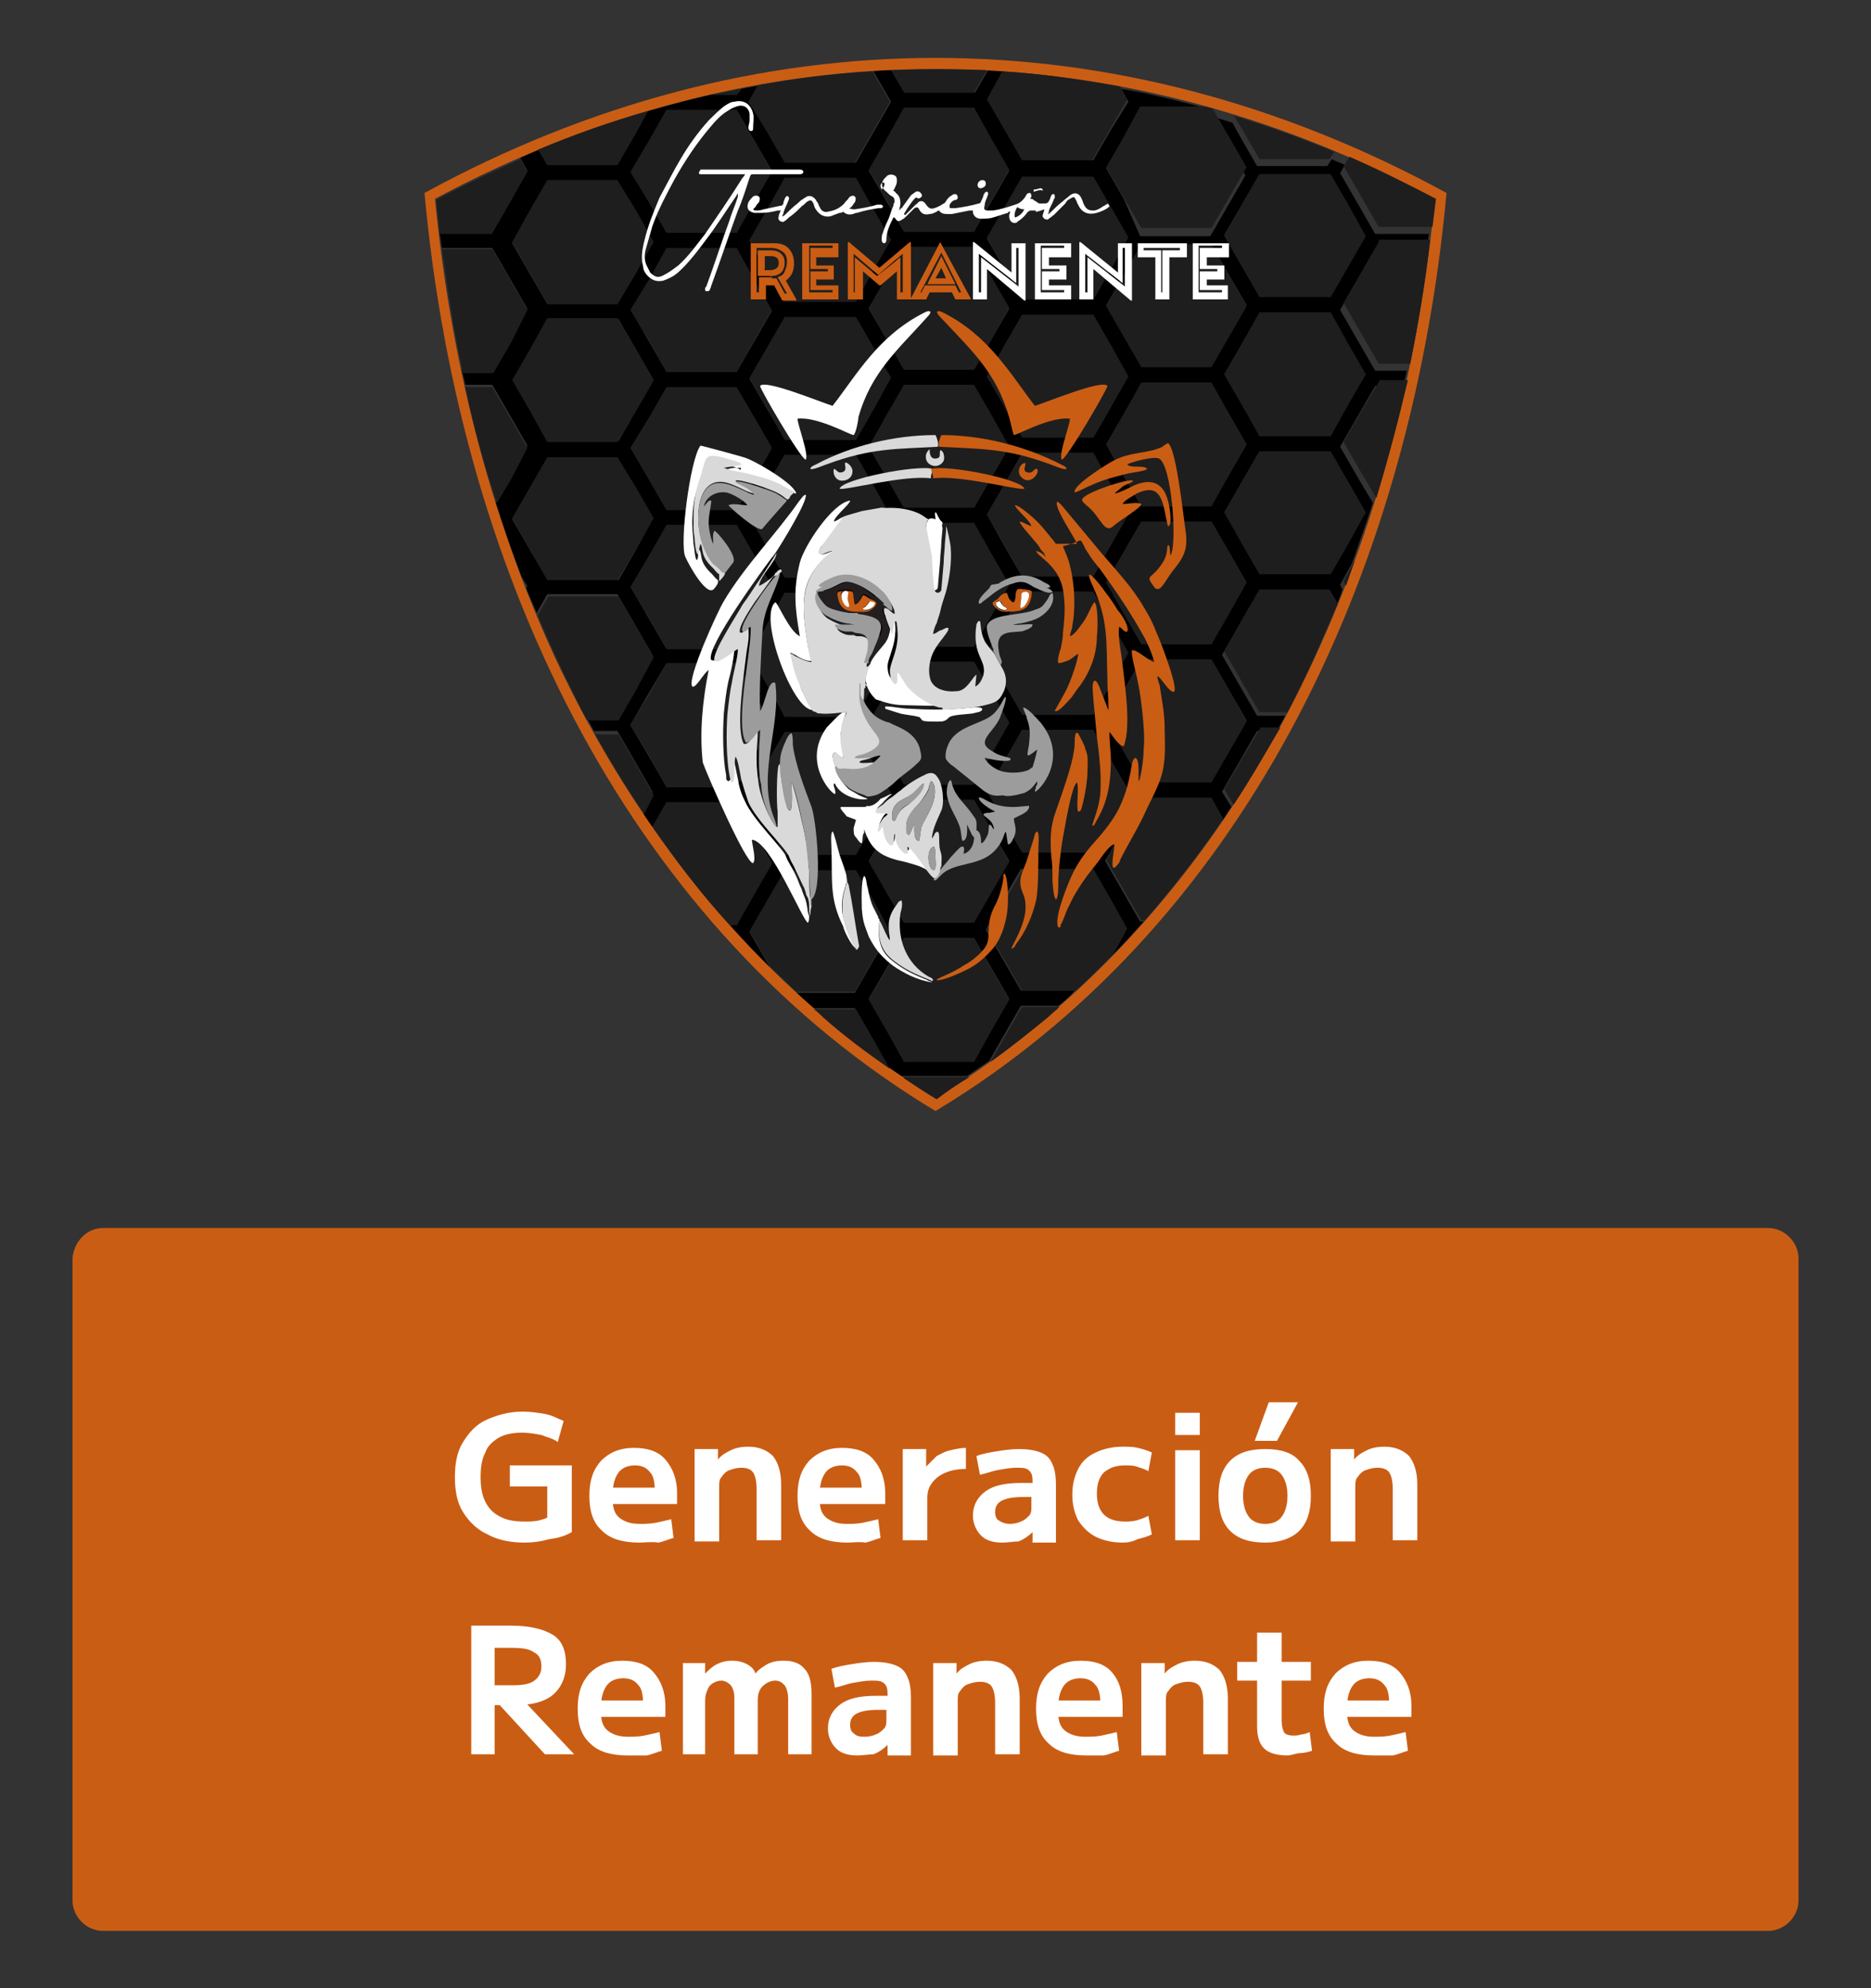 <?xml version="1.0" encoding="utf-8"?>
<!-- Generator: Adobe Illustrator 24.0.2, SVG Export Plug-In . SVG Version: 6.00 Build 0)  -->
<svg version="1.1" id="Capa_1" xmlns="http://www.w3.org/2000/svg" xmlns:xlink="http://www.w3.org/1999/xlink" x="0px" y="0px"
	 viewBox="0 0 160 170" style="enable-background:new 0 0 160 170;" xml:space="preserve">
<rect x="0" y="0" width="160" height="170" fill="#333333" stroke="none"/>
<style type="text/css">
	.st0{fill-rule:evenodd;clip-rule:evenodd;}
	.st1{fill-rule:evenodd;clip-rule:evenodd;fill:#CA5D14;}
	.st2{fill-rule:evenodd;clip-rule:evenodd;fill:#1E1E1E;}
	.st3{fill:#FFFFFF;}
	.st4{fill:#CA5D14;}
	.st5{fill-rule:evenodd;clip-rule:evenodd;fill:#FFFFFF;}
	.st6{fill-rule:evenodd;clip-rule:evenodd;fill:#D9D9D9;}
	.st7{fill-rule:evenodd;clip-rule:evenodd;fill:#9C9C9D;}
	.st8{fill-rule:evenodd;clip-rule:evenodd;fill:#231F20;}
</style>
<path class="st0" d="M107.7,38.6h3h3l1.5,2.6l1.5,2.6l-1.5,2.6l-1.5,2.6h-3h-3l-1.5-2.6l-1.5-2.6l1.5-2.6L107.7,38.6z M97.6,43.3
	l-1.5-2.6L94.6,38l1.5-2.6l1.5-2.6h3h3l1.5,2.6l1.5,2.6l-1.5,2.6l-1.5,2.6h-3H97.6z M106.2,29.4l1.5-2.6h3h3l1.5,2.6l1.5,2.6
	l-1.5,2.6l-1.5,2.6h-3h-3l-1.5-2.6l-1.5-2.6L106.2,29.4z M97.6,44.6h3h3l1.5,2.6l1.5,2.6l-1.5,2.6l-1.5,2.6h-3h-3l-1.5-2.6l-1.5-2.6
	l1.5-2.6L97.6,44.6z M87.4,62.4h3h3L95,65l1.5,2.6L95,70.3l-1.5,2.6h-3h-3l-1.5-2.6l-1.5-2.6l1.5-2.6L87.4,62.4z M97.6,56.4h3h3
	l1.5,2.6l1.5,2.6l-1.5,2.6l-1.5,2.6h-3h-3l-1.5-2.6l-1.5-2.6l1.5-2.6L97.6,56.4z M87.4,49.3l-1.5-2.6L84.4,44l1.5-2.6l1.5-2.6h3h3
	l1.5,2.6l1.5,2.6L95,46.6l-1.5,2.6h-3H87.4z M85.9,53.2l1.5-2.6h3h3l1.5,2.6l1.5,2.6L95,58.5l-1.5,2.6h-3h-3l-1.5-2.6l-1.5-2.6
	L85.9,53.2z M77.3,80.2h3h3l1.5,2.6l1.5,2.6l-1.5,2.6l-1.5,2.6h-3h-3l-1.5-2.6l-1.5-2.6l1.5-2.6L77.3,80.2z M77.3,68.4h3h3l1.5,2.6
	l1.5,2.6l-1.5,2.6l-1.5,2.6h-3h-3l-1.5-2.6l-1.5-2.6l1.5-2.6L77.3,68.4z M75.8,59.2l1.5-2.6h3h3l1.5,2.6l1.5,2.6l-1.5,2.6l-1.5,2.6
	h-3h-3l-1.5-2.6l-1.5-2.6L75.8,59.2z M74.3,50l1.5-2.6l1.5-2.6h3h3l1.5,2.6l1.5,2.6l-1.5,2.6l-1.5,2.6h-3h-3l-1.5-2.6L74.3,50z
	 M67.1,62.6h3h3l1.5,2.6l1.5,2.6l-1.5,2.6l-1.5,2.6h-3h-3l-1.5-2.6l-1.5-2.6l1.5-2.6L67.1,62.6z M67.1,50.7h3h3l1.5,2.6l1.5,2.6
	l-1.5,2.6l-1.5,2.6h-3h-3l-1.5-2.6L64.1,56l1.5-2.6L67.1,50.7z M57,56.7h3h3l1.5,2.6L66,62l-1.5,2.6L63,67.3h-3h-3l-1.5-2.6L53.9,62
	l1.5-2.6L57,56.7z M57,44.9h3h3l1.5,2.6l1.5,2.6l-1.5,2.6L63,55.5h-3h-3l-1.5-2.6l-1.5-2.6l1.5-2.6L57,44.9z M52.8,39.1l1.5,2.6
	l1.5,2.6L54.4,47l-1.5,2.6h-3h-3L45.3,47l-1.5-2.6l1.5-2.6l1.5-2.6h3H52.8z M67.1,38.9h3h3l1.5,2.6l1.5,2.6l-1.5,2.6l-1.5,2.6h-3h-3
	l-1.5-2.6l-1.5-2.6l1.5-2.6L67.1,38.9z M77.3,19.8l-1.5-2.6l-1.5-2.6l1.5-2.6l1.5-2.6h3h3l1.5,2.6l1.5,2.6l-1.5,2.6l-1.5,2.6h-3
	H77.3z M106.2,17.5l1.5-2.6h3h3l1.5,2.6l1.5,2.6l-1.5,2.6l-1.5,2.6h-3h-3l-1.5-2.6l-1.5-2.6L106.2,17.5z M96.1,23.5l1.5-2.6h3h3
	l1.5,2.6l1.5,2.6l-1.5,2.6l-1.5,2.6h-3h-3l-1.5-2.6l-1.5-2.6L96.1,23.5z M93.5,25.6h-3h-3L85.9,23l-1.5-2.6l1.5-2.6l1.5-2.6h3h3
	l1.5,2.6l1.5,2.6L95,23L93.5,25.6z M84.4,32.2l1.5-2.6l1.5-2.6h3h3l1.5,2.6l1.5,2.6L95,34.8l-1.5,2.6h-3h-3l-1.5-2.6L84.4,32.2z
	 M74.3,38.2l1.5-2.6l1.5-2.6h3h3l1.5,2.6l1.5,2.6l-1.5,2.6l-1.5,2.6h-3h-3l-1.5-2.6L74.3,38.2z M77.3,31.6L75.8,29l-1.5-2.6l1.5-2.6
	l1.5-2.6h3h3l1.5,2.6l1.5,2.6L84.8,29l-1.5,2.6h-3H77.3z M55.9,32.5l-1.5,2.6l-1.5,2.6h-3h-3l-1.5-2.6l-1.5-2.6l1.5-2.6l1.5-2.6h3h3
	l1.5,2.6L55.9,32.5z M64.5,35.7l1.5,2.6L64.5,41L63,43.6h-3h-3L55.5,41l-1.5-2.6l1.5-2.6l1.5-2.6h3h3L64.5,35.7z M63,19.9h-3h-3
	l-1.5-2.6l-1.5-2.6l1.5-2.6L57,9.4h3h3l1.5,2.6l1.5,2.6l-1.5,2.6L63,19.9z M70.1,25.8h-3l-1.5-2.6l-1.5-2.6l1.5-2.6l1.5-2.6h3h3
	l1.5,2.6l1.5,2.6l-1.5,2.6l-1.5,2.6H70.1z M43.6,17.3l-1.5,2.6h-3h-1.5c0.1,0.4,0.1,0.9,0.2,1.3h1.3h3l1.5,2.6l1.5,2.6l-1.5,2.6
	l-1.5,2.6h-2.6c0.1,0.4,0.2,0.9,0.3,1.3h2.3l1.5,2.6l1.5,2.6L43.6,41l-1.2,2c0.7,2.1,1.4,4.2,2.2,6.3l0.5,0.8L45,50.3
	c0.3,0.7,0.6,1.4,0.9,2.1l0.9-1.6h3h3l1.5,2.6l1.5,2.6l-1.5,2.6l-1.5,2.6h-2.7c0.2,0.4,0.5,0.9,0.7,1.3h2l1.5,2.6l1.5,2.6L55,69.6
	c0.3,0.4,0.5,0.8,0.8,1.1l1.2-2.1h3h3l1.5,2.6l1.5,2.6l-1.5,2.6L63,79.1h-0.6c1.1,1.3,2.3,2.5,3.5,3.7l-0.3-0.5l-1.5-2.6l1.5-2.6
	l1.5-2.6h3h3l1.5,2.6l1.5,2.6l-1.5,2.6l-1.5,2.6h-3h-2c0.5,0.4,0.9,0.9,1.4,1.3h0.6h3l1.5,2.6l1.4,2.5c0.4,0.3,0.8,0.5,1.1,0.8
	l0-0.1h3h2.6c0.6-0.4,1.3-0.9,1.9-1.3l1.2-2.1l1.5-2.6h3h0.2c0.5-0.4,1-0.8,1.4-1.3h-1.6h-3l-1.5-2.6l-1.5-2.6l1.5-2.6l1.5-2.6h3h3
	l1.5,2.6l1.5,2.6l-1.2,2.2c0.9-0.9,1.8-1.9,2.7-2.9h-0.3l-1.5-2.6l-1.5-2.6l1.5-2.6l1.5-2.6h3h3l1,1.8c0.3-0.4,0.5-0.8,0.8-1.2
	l-0.8-1.3l1.5-2.6l1.5-2.6h1.7c0.2-0.4,0.5-0.9,0.7-1.3h-2.4l-1.5-2.6l-1.5-2.6l1.5-2.6l1.5-2.6h3h3l0.7,1.2c0.2-0.5,0.4-1,0.6-1.6
	l-0.2-0.4l1-1.8c0.6-1.7,1.2-3.4,1.8-5.2l-1.3-2.2l-1.5-2.6l1.5-2.6l1.5-2.6h2.4c0.1-0.4,0.2-0.9,0.3-1.3h-2.7l-1.5-2.6l-1.5-2.6
	l1.5-2.6l1.5-2.6h3h1.4c0.1-0.4,0.1-0.9,0.2-1.3h-1.6h-3l-1.5-2.6l-1.5-2.6l0.4-0.7c-0.4-0.2-0.8-0.3-1.1-0.5l-0.4,0.6h-3h-3
	l-1.5-2.6l-0.6-1.1c-0.6-0.2-1.2-0.4-1.8-0.5l1.4,2.4l1.5,2.6l-1.5,2.6l-1.5,2.6h-3h-3L96.1,17l-1.5-2.6l1.5-2.6l1.5-2.6h3h2.3
	c-1.8-0.5-3.5-0.9-5.3-1.3h0l0,0c-0.6-0.1-1.1-0.2-1.7-0.3l0.6,1.1L95,11.1l-1.5,2.6h-3h-3l-1.5-2.6l-1.5-2.6l1.4-2.4
	c-0.5,0-0.9-0.1-1.4-0.1l-1.1,1.9h-3h-3L76.2,6c-0.5,0-1,0-1.5,0.1l1.5,2.6l-1.5,2.6l-1.5,2.6h-3h-3l-1.5-2.6l-1.5-2.6l0.8-1.4
	c-0.5,0.1-1.1,0.2-1.6,0.3L63,8.1h-2.2c-1.8,0.4-3.6,0.9-5.4,1.4l-1.1,2l-1.5,2.6h-3h-3l-0.7-1.3c-0.5,0.2-1.1,0.5-1.6,0.7l0.6,1.1
	L43.6,17.3z M54.4,23.3L52.8,26h-3h-3l-1.5-2.6l-1.5-2.6l1.5-2.6l1.5-2.6h3h3l1.5,2.6l1.5,2.6L54.4,23.3z M63,31.8h-3h-3l-1.5-2.6
	l-1.5-2.6l1.5-2.6l1.5-2.6h3h3l1.5,2.6l1.5,2.6l-1.5,2.6L63,31.8z M73.2,37.6h-3h-3L65.6,35l-1.5-2.6l1.5-2.6l1.5-2.6h3h3l1.5,2.6
	l1.5,2.6L74.7,35L73.2,37.6z"/>
<path class="st1" d="M80,93.9c3.4-2.1,6.6-4.4,9.6-7c9.8-8.3,17.4-18.9,22.8-30.6c5.7-12.3,9-25.8,10.3-39.3
	c-27.6-14.8-57.9-14.8-85.5,0c1.3,13.5,4.6,27,10.3,39.3C53,68,60.6,78.6,70.4,86.9C73.4,89.5,76.6,91.8,80,93.9 M36.3,16.5
	c28.2-15.4,59.2-15.4,87.4,0C120.6,50.2,105.6,79.6,80,95C54.4,79.6,39.4,50.2,36.3,16.5z"/>
<path class="st2" d="M42.1,19.9l1.5-2.6l1.5-2.6l-0.6-1.1c-2.4,1.1-4.8,2.2-7.2,3.5c0.1,1,0.2,1.9,0.3,2.9h1.5H42.1z"/>
<path class="st2" d="M46.8,14.1h3h3l1.5-2.6l1.1-2c-3.2,0.9-6.3,2-9.4,3.3L46.8,14.1z"/>
<polygon class="st2" points="53.9,14.7 55.5,17.3 57,19.9 60,19.9 63,19.9 64.5,17.3 66,14.7 64.5,12 63,9.4 60,9.4 57,9.4 55.5,12 
	"/>
<path class="st2" d="M65.6,11.3l1.5,2.6h3h3l1.5-2.6l1.5-2.6l-1.5-2.6c-3.3,0.2-6.6,0.6-9.8,1.2l-0.8,1.4L65.6,11.3z"/>
<path class="st2" d="M76.2,6l1.1,1.9h3h3l1.1-1.9C81.7,5.9,78.9,5.9,76.2,6"/>
<path class="st2" d="M84.4,8.5l1.5,2.6l1.5,2.6h3h3l1.5-2.6l1.5-2.6l-0.6-1.1c-3.4-0.6-6.7-1.1-10.1-1.3L84.4,8.5z"/>
<path class="st2" d="M96.1,11.7l-1.5,2.6l1.5,2.6l1.5,2.6h3h3l1.5-2.6l1.5-2.6l-1.5-2.6l-1.4-2.4c-0.3-0.1-0.6-0.2-0.9-0.2h-2.3h-3
	L96.1,11.7z"/>
<path class="st2" d="M106.2,11l1.5,2.6h3h3l0.4-0.6c-2.8-1.2-5.7-2.2-8.6-3.1L106.2,11z"/>
<path class="st2" d="M114.9,14.2l1.5,2.6l1.5,2.6h3h1.6c0.1-0.8,0.2-1.6,0.3-2.4c-2.5-1.3-4.9-2.5-7.4-3.6L114.9,14.2z"/>
<path class="st2" d="M117.9,20.7l-1.5,2.6l-1.5,2.6l1.5,2.6l1.5,2.6h2.7c0.7-3.5,1.3-7,1.7-10.6h-1.4H117.9z"/>
<polygon class="st2" points="115.3,22.8 116.8,20.2 115.3,17.5 113.8,14.9 110.8,14.9 107.7,14.9 106.2,17.5 104.7,20.2 106.2,22.8 
	107.7,25.4 110.8,25.4 113.8,25.4 "/>
<polygon class="st2" points="95,23 96.5,20.3 95,17.7 93.5,15.1 90.4,15.1 87.4,15.1 85.9,17.7 84.4,20.3 85.9,23 87.4,25.6 
	90.4,25.6 93.5,25.6 "/>
<polygon class="st2" points="84.8,17.1 86.3,14.5 84.8,11.9 83.3,9.2 80.3,9.2 77.3,9.2 75.8,11.9 74.3,14.5 75.8,17.1 77.3,19.8 
	80.3,19.8 83.3,19.8 "/>
<polygon class="st2" points="76.2,20.5 74.7,17.9 73.2,15.2 70.1,15.2 67.1,15.2 65.6,17.9 64.1,20.5 65.6,23.1 67.1,25.8 
	70.1,25.8 73.2,25.8 74.7,23.1 "/>
<polygon class="st2" points="54.4,23.3 55.9,20.7 54.4,18 52.8,15.4 49.8,15.4 46.8,15.4 45.3,18 43.8,20.7 45.3,23.3 46.8,26 
	49.8,26 52.8,26 "/>
<path class="st2" d="M45.1,26.5l-1.5-2.6l-1.5-2.6h-3h-1.3c0.5,3.5,1,7.1,1.8,10.6h2.6l1.5-2.6L45.1,26.5z"/>
<polygon class="st2" points="46.8,27.2 45.3,29.9 43.8,32.5 45.3,35.1 46.8,37.8 49.8,37.8 52.8,37.8 54.4,35.1 55.9,32.5 
	54.4,29.9 52.8,27.2 49.8,27.2 "/>
<polygon class="st2" points="53.9,26.5 55.5,29.1 57,31.8 60,31.8 63,31.8 64.5,29.1 66,26.5 64.5,23.9 63,21.2 60,21.2 57,21.2 
	55.5,23.9 "/>
<polygon class="st2" points="65.6,29.7 64.1,32.3 65.6,35 67.1,37.6 70.1,37.6 73.2,37.6 74.7,35 76.2,32.3 74.7,29.7 73.2,27.1 
	70.1,27.1 67.1,27.1 "/>
<polygon class="st2" points="74.3,26.3 75.8,29 77.3,31.6 80.3,31.6 83.3,31.6 84.8,29 86.3,26.3 84.8,23.7 83.3,21.1 80.3,21.1 
	77.3,21.1 75.8,23.7 "/>
<polygon class="st2" points="87.4,26.9 85.9,29.5 84.4,32.2 85.9,34.8 87.4,37.4 90.4,37.4 93.5,37.4 95,34.8 96.5,32.2 95,29.5 
	93.5,26.9 90.4,26.9 "/>
<polygon class="st2" points="94.6,26.2 96.1,28.8 97.6,31.4 100.6,31.4 103.6,31.4 105.1,28.8 106.6,26.2 105.1,23.5 103.6,20.9 
	100.6,20.9 97.6,20.9 96.1,23.5 "/>
<polygon class="st2" points="106.2,29.4 104.7,32 106.2,34.6 107.7,37.3 110.8,37.3 113.8,37.3 115.3,34.6 116.8,32 115.3,29.4 
	113.8,26.7 110.8,26.7 107.7,26.7 "/>
<path class="st2" d="M116.4,35.2l-1.5,2.6l1.5,2.6l1.3,2.2c1-3.3,1.9-6.7,2.7-10.1h-2.4L116.4,35.2z"/>
<path class="st2" d="M45.1,38.3l-1.5-2.6l-1.5-2.6h-2.3c0.7,3.4,1.6,6.7,2.7,9.9l1.2-2L45.1,38.3z"/>
<polygon class="st2" points="46.8,39.1 45.3,41.7 43.8,44.3 45.3,47 46.8,49.6 49.8,49.6 52.8,49.6 54.4,47 55.9,44.3 54.4,41.7 
	52.8,39.1 49.8,39.1 "/>
<polygon class="st2" points="53.9,38.3 55.5,41 57,43.6 60,43.6 63,43.6 64.5,41 66,38.3 64.5,35.7 63,33.1 60,33.1 57,33.1 
	55.5,35.7 "/>
<polygon class="st2" points="65.6,41.5 64.1,44.2 65.6,46.8 67.1,49.4 70.1,49.4 73.2,49.4 74.7,46.8 76.2,44.2 74.7,41.5 
	73.2,38.9 70.1,38.9 67.1,38.9 "/>
<polygon class="st2" points="74.3,38.2 75.8,40.8 77.3,43.4 80.3,43.4 83.3,43.4 84.8,40.8 86.3,38.2 84.8,35.5 83.3,32.9 
	80.3,32.9 77.3,32.9 75.8,35.5 "/>
<polygon class="st2" points="85.9,41.4 84.4,44 85.9,46.6 87.4,49.3 90.4,49.3 93.5,49.3 95,46.6 96.5,44 95,41.4 93.5,38.7 
	90.4,38.7 87.4,38.7 "/>
<polygon class="st2" points="94.6,38 96.1,40.6 97.6,43.3 100.6,43.3 103.6,43.3 105.1,40.6 106.6,38 105.1,35.4 103.6,32.7 
	100.6,32.7 97.6,32.7 96.1,35.4 "/>
<polygon class="st2" points="106.2,41.2 104.7,43.8 106.2,46.5 107.7,49.1 110.8,49.1 113.8,49.1 115.3,46.5 116.8,43.8 115.3,41.2 
	113.8,38.6 110.8,38.6 107.7,38.6 "/>
<polygon class="st2" points="105.1,47.2 103.6,44.6 100.6,44.6 97.6,44.6 96.1,47.2 94.6,49.8 96.1,52.5 97.6,55.1 100.6,55.1 
	103.6,55.1 105.1,52.5 106.6,49.8 "/>
<polygon class="st2" points="95,53.2 93.5,50.6 90.4,50.6 87.4,50.6 85.9,53.2 84.4,55.8 85.9,58.5 87.4,61.1 90.4,61.1 93.5,61.1 
	95,58.5 96.5,55.8 "/>
<polygon class="st2" points="84.8,52.6 86.3,50 84.8,47.4 83.3,44.7 80.3,44.7 77.3,44.7 75.8,47.4 74.3,50 75.8,52.6 77.3,55.3 
	80.3,55.3 83.3,55.3 "/>
<polygon class="st2" points="74.7,53.4 73.2,50.7 70.1,50.7 67.1,50.7 65.6,53.4 64.1,56 65.6,58.6 67.1,61.3 70.1,61.3 73.2,61.3 
	74.7,58.6 76.2,56 "/>
<polygon class="st2" points="64.5,52.8 66,50.2 64.5,47.5 63,44.9 60,44.9 57,44.9 55.5,47.5 53.9,50.2 55.5,52.8 57,55.5 60,55.5 
	63,55.5 "/>
<path class="st2" d="M55.9,56.2l-1.5-2.6l-1.5-2.6h-3h-3l-0.9,1.6c0.5,1.3,1.1,2.6,1.7,3.9c0.8,1.7,1.6,3.4,2.5,5.1h2.7l1.5-2.6
	L55.9,56.2z"/>
<polygon class="st2" points="57,56.7 55.5,59.4 53.9,62 55.5,64.6 57,67.3 60,67.3 63,67.3 64.5,64.6 66,62 64.5,59.4 63,56.7 
	60,56.7 "/>
<polygon class="st2" points="67.1,62.6 65.6,65.2 64.1,67.8 65.6,70.5 67.1,73.1 70.1,73.1 73.2,73.1 74.7,70.5 76.2,67.8 
	74.7,65.2 73.2,62.6 70.1,62.6 "/>
<polygon class="st2" points="74.3,61.8 75.8,64.5 77.3,67.1 80.3,67.1 83.3,67.1 84.8,64.5 86.3,61.8 84.8,59.2 83.3,56.6 
	80.3,56.6 77.3,56.6 75.8,59.2 "/>
<polygon class="st2" points="87.4,62.4 85.9,65 84.4,67.7 85.9,70.3 87.4,72.9 90.4,72.9 93.5,72.9 95,70.3 96.5,67.7 95,65 
	93.5,62.4 90.4,62.4 "/>
<polygon class="st2" points="94.6,61.7 96.1,64.3 97.6,66.9 100.6,66.9 103.6,66.9 105.1,64.3 106.6,61.7 105.1,59 103.6,56.4 
	100.6,56.4 97.6,56.4 96.1,59 "/>
<path class="st2" d="M104.7,55.7l1.5,2.6l1.5,2.6h2.4c0.8-1.5,1.5-3,2.2-4.5c0.7-1.6,1.4-3.2,2.1-4.8l-0.7-1.2h-3h-3l-1.5,2.6
	L104.7,55.7z"/>
<path class="st2" d="M55.9,68l-1.5-2.6l-1.5-2.6h-2c1.3,2.3,2.7,4.6,4.2,6.8L55.9,68z"/>
<path class="st2" d="M57,68.6l-1.2,2.1c2,2.9,4.2,5.8,6.6,8.4H63l1.5-2.6l1.5-2.6l-1.5-2.6L63,68.6h-3H57z"/>
<path class="st2" d="M67.1,74.4L65.6,77l-1.5,2.6l1.5,2.6l0.3,0.5c0.7,0.7,1.5,1.4,2.2,2.1h2h3l1.5-2.6l1.5-2.6L74.7,77l-1.5-2.6h-3
	H67.1z"/>
<polygon class="st2" points="77.3,80.2 75.8,82.9 74.3,85.5 75.8,88.1 77.3,90.8 80.3,90.8 83.3,90.8 84.8,88.1 86.3,85.5 
	84.8,82.9 83.3,80.2 80.3,80.2 "/>
<path class="st2" d="M84.4,79.5l1.5,2.6l1.5,2.6h3h1.6c1.1-1,2.1-2,3.2-3.1l1.2-2.2L95,76.9l-1.5-2.6h-3h-3l-1.5,2.6L84.4,79.5z"/>
<polygon class="st2" points="83.3,78.9 84.8,76.3 86.3,73.7 84.8,71 83.3,68.4 80.3,68.4 77.3,68.4 75.8,71 74.3,73.7 75.8,76.3 
	77.3,78.9 80.3,78.9 "/>
<path class="st2" d="M94.6,73.5l1.5,2.6l1.5,2.6h0.3c2.4-2.8,4.7-5.7,6.7-8.7l-1-1.8h-3h-3l-1.5,2.6L94.6,73.5z"/>
<path class="st2" d="M106.2,64.9l-1.5,2.6l0.8,1.3c1.4-2.1,2.7-4.4,4-6.6h-1.7L106.2,64.9z"/>
<path class="st2" d="M90.4,86.1h-3l-1.5,2.6l-1.2,2.1c1.7-1.2,3.3-2.5,4.9-3.8c0.3-0.3,0.7-0.6,1-0.9H90.4z"/>
<path class="st2" d="M82.9,92.1h-2.6h-3l0,0.1c0.9,0.6,1.8,1.2,2.8,1.8C81,93.3,81.9,92.7,82.9,92.1"/>
<path class="st2" d="M74.7,88.9l-1.5-2.6h-3h-0.6c0.3,0.2,0.6,0.5,0.8,0.7c1.8,1.6,3.7,3,5.7,4.4L74.7,88.9z"/>
<path class="st2" d="M63,8.1l0.3-0.5c-0.8,0.2-1.6,0.3-2.4,0.5H63z"/>
<path class="st2" d="M115.9,47.9l-1,1.8l0.2,0.4C115.4,49.3,115.6,48.6,115.9,47.9"/>
<path class="st3" d="M63.7,14.9c-0.1,0-0.2,0-0.3,0c-1.1,0-2.1,0-3.2,0c-0.1,0-0.2,0-0.3,0c-0.1,0-0.2-0.1-0.1-0.2
	c0-0.1,0.1-0.1,0.1-0.2c0.1,0,0.2,0,0.3,0c2.3,0,4.7,0,7,0c0.4,0,0.8,0,1.2,0c0.2,0,0.3,0.1,0.3,0.2c0,0.1-0.1,0.2-0.3,0.2
	c-1.2,0-2.4,0-3.6,0c-0.1,0-0.2,0-0.3,0c-0.3,0-0.3,0-0.4,0.3c-0.3,0.9-0.6,1.9-1,2.8c-0.8,2.2-1.5,4.3-2.3,6.5
	c0,0.1-0.1,0.2-0.1,0.3c-0.1,0.1-0.1,0.1-0.3,0.1c-0.1,0-0.1-0.1-0.1-0.2c0-0.1,0-0.1,0.1-0.2c0.7-1.9,1.3-3.8,2-5.7
	c0.2-0.7,0.5-1.3,0.7-2c0-0.1,0-0.2,0-0.3c0,0.1-0.1,0.1-0.1,0.2c-0.9,1.3-1.7,2.6-2.7,3.9c-0.6,0.8-1.2,1.6-1.9,2.3
	c-0.3,0.3-0.6,0.6-1,0.8c-0.2,0.1-0.4,0.2-0.7,0.3c-0.5,0.1-0.9,0-1.3-0.4c-0.2-0.2-0.4-0.5-0.4-0.8c-0.2-0.7-0.1-1.4,0.1-2.2
	c0.3-1.3,0.8-2.5,1.3-3.7c0.6-1.1,1.2-2.3,1.8-3.3c0.7-1.2,1.5-2.3,2.4-3.3c0.4-0.4,0.8-0.8,1.3-1.2c0.3-0.2,0.6-0.4,0.9-0.4
	c0.8-0.2,1.4,0.2,1.6,1c0.1,0.4,0,0.8,0,1.3c0,0.2-0.1,0.2-0.2,0.2c-0.1,0-0.2-0.1-0.2-0.3c0-0.2,0.1-0.4,0.1-0.6c0-0.2,0-0.4,0-0.6
	C64,9.2,63.6,8.9,63,9.1c-0.3,0.1-0.5,0.2-0.8,0.4c-0.5,0.3-1,0.8-1.4,1.3c-1.2,1.4-2.2,2.9-3.1,4.5c-0.7,1.3-1.4,2.6-1.9,4
	c-0.2,0.7-0.4,1.4-0.6,2.1c-0.1,0.4-0.1,0.9,0.1,1.3c0.1,0.2,0.2,0.4,0.3,0.6c0.4,0.4,0.7,0.5,1.2,0.2c0.4-0.2,0.8-0.5,1.2-0.8
	c0.9-0.8,1.6-1.8,2.3-2.7c1.1-1.6,2.2-3.2,3.2-4.8C63.6,15.1,63.7,15,63.7,14.9"/>
<path class="st3" d="M88.6,18c-0.2,0-0.4,0-0.5,0c-0.1,0-0.1,0.1-0.2,0.1c-0.2,0.3-0.5,0.6-0.8,0.8c0,0-0.1,0-0.1,0.1
	c-0.4,0.2-0.7-0.1-0.7-0.5c0-0.1,0-0.2,0.1-0.4c-0.1,0-0.2,0-0.2,0.1c-0.4,0.1-0.9,0.3-1.3,0.4c-0.3,0.1-0.7,0.1-1,0.1
	c-0.4,0-0.6-0.2-0.7-0.5c0,0,0-0.1,0-0.2c-0.1,0-0.2,0-0.3,0c-0.5,0.1-1,0.2-1.5,0.3c-0.1,0-0.2,0-0.3,0c-0.3,0-0.6,0-0.8-0.3
	c-0.1,0-0.2,0.1-0.2,0.1c-0.2,0.1-0.4,0.2-0.6,0.2c-0.4,0.1-0.7,0-0.9-0.4c-0.1-0.2-0.2-0.2-0.4-0.1c-0.2,0.2-0.4,0.4-0.6,0.6
	c-0.2,0.2-0.3,0.3-0.5,0.4c-0.3,0.2-0.4,0.1-0.6-0.2c0,0,0,0-0.1,0c-0.3,0.6-0.6,1.2-0.6,1.9c0,0.2-0.1,0.3-0.2,0.3
	c-0.1,0-0.2-0.1-0.2-0.3c0-0.2,0-0.4,0.1-0.6c0.1-0.3,0.2-0.6,0.4-1c0.2-0.4,0.3-0.9,0.5-1.3c0-0.1,0-0.2,0.1-0.3
	c0-0.2,0-0.4-0.2-0.5c-0.2-0.1-0.3-0.2-0.5-0.4c-0.4-0.3-0.5-0.7-0.2-1.1c0.1-0.1,0.2-0.2,0.3-0.3c0.2-0.1,0.4-0.1,0.6,0
	c0.2,0.1,0.2,0.3,0.2,0.5c0,0.2-0.1,0.4-0.2,0.6c0,0.1-0.1,0.1-0.1,0.2c0.1,0.1,0.2,0.1,0.2,0.2c0.3,0.2,0.4,0.5,0.4,0.9
	c0,0.2-0.1,0.4-0.1,0.6c0.1-0.1,0.1-0.2,0.2-0.2c0.3-0.4,0.5-0.7,0.8-1.1c0.1-0.1,0.3-0.2,0.4-0.3c0.2-0.1,0.4,0,0.5,0.2
	c0.1,0.1,0,0.3-0.1,0.3c-0.1,0.1-0.2,0.1-0.3,0c0,0,0,0-0.1,0c-0.4,0.4-0.7,0.9-1,1.4c0,0,0,0,0.1,0.1c0.1-0.1,0.2-0.2,0.3-0.3
	c0.2-0.2,0.4-0.4,0.6-0.6c0.1-0.1,0.2-0.1,0.2-0.2c0.3-0.2,0.5-0.1,0.7,0.2c0.2,0.3,0.4,0.4,0.7,0.3c0.3-0.1,0.5-0.2,0.8-0.4
	c0.1,0,0.1-0.1,0.2-0.2c0.1-0.2,0.3-0.4,0.5-0.5c0.1-0.1,0.2-0.1,0.3-0.1c0.1,0,0.2,0.1,0.2,0.3c0,0.1-0.1,0.2-0.2,0.2
	c-0.2,0-0.5,0.3-0.5,0.5c0,0.1,0,0.2,0.1,0.2c0.1,0,0.3,0,0.4,0c0.7-0.1,1.3-0.2,2-0.4c0.1,0,0.2-0.1,0.2-0.2
	c0.1-0.2,0.2-0.4,0.2-0.5c0-0.1,0.1-0.1,0.1-0.2c0.1-0.1,0.1-0.1,0.2-0.1c0.1,0,0.1,0.1,0.1,0.2c0,0.1-0.1,0.2-0.1,0.3
	c-0.1,0.2-0.2,0.5-0.2,0.7c-0.1,0.3,0,0.4,0.3,0.4c0.1,0,0.2,0,0.4,0c0.7-0.1,1.3-0.3,1.9-0.5c0.4-0.1,0.7-0.4,0.9-0.7
	c0-0.1,0.1-0.1,0.1-0.2c0.1-0.1,0.2-0.1,0.3-0.1c0.1,0.1,0.1,0.2,0.1,0.3c0,0.1-0.1,0.1-0.1,0.2c0.1,0,0.2,0,0.3,0.1
	c0.1,0.1,0.2,0.1,0.3,0.2c0.1,0.1,0.2,0.1,0.3,0.1c0,0,0.1,0,0.1,0c0.5,0,0.5,0,0.7-0.4c0-0.1,0.1-0.2,0.1-0.3
	c0.1-0.1,0.1-0.1,0.2-0.1c0.1,0,0.1,0.1,0.1,0.3c0,0.1-0.1,0.1-0.1,0.2c-0.1,0.3-0.3,0.6-0.4,0.9c0,0.1,0,0.2-0.1,0.3
	c0.1,0,0.2-0.1,0.3-0.2c0.3-0.3,0.6-0.6,1-0.9c0.2-0.2,0.4-0.3,0.6-0.5c0.4-0.3,0.8-0.2,1,0.3c0.1,0.2,0.1,0.3,0.2,0.5
	c0.2,0.4,0.4,0.5,0.8,0.5c0.3,0,0.6-0.2,0.9-0.4c0.1,0,0.1-0.1,0.2-0.1c0.1-0.1,0.2-0.1,0.2,0c0.1,0.1,0.1,0.2,0,0.2
	c0,0-0.1,0.1-0.1,0.1c-0.3,0.2-0.6,0.3-0.9,0.4c-0.7,0.2-1.3,0-1.6-0.7c-0.1-0.1-0.1-0.3-0.2-0.4c-0.1-0.3-0.2-0.3-0.5-0.1
	c-0.2,0.1-0.3,0.2-0.4,0.4c-0.3,0.3-0.6,0.6-0.9,0.9c-0.2,0.2-0.4,0.3-0.5,0.4c-0.1,0.1-0.2,0.1-0.4,0c-0.1-0.1-0.2-0.2-0.1-0.4
	c0-0.1,0.1-0.2,0.1-0.4C88.5,18.2,88.5,18.1,88.6,18 M87,17.7c-0.2,0.3-0.3,0.7-0.2,0.9c0.3-0.1,0.6-0.3,0.8-0.7
	C87.3,17.9,87.1,17.8,87,17.7z M75.4,16.2c0.2-0.2,0.3-0.4,0.2-0.6C75.3,15.6,75.2,15.9,75.4,16.2z"/>
<path class="st3" d="M72.1,18.1c-0.1,0.1-0.2,0.1-0.3,0.1c-0.3,0.1-0.5,0.2-0.8,0.3c-0.6,0.1-1-0.2-1.3-0.7
	c-0.1-0.2-0.1-0.4-0.2-0.5c-0.1-0.2-0.2-0.2-0.4-0.1c-0.2,0.1-0.3,0.3-0.5,0.4c-0.3,0.3-0.6,0.6-1,0.9c-0.2,0.1-0.3,0.3-0.5,0.4
	c-0.1,0.1-0.2,0.1-0.4,0c-0.1-0.1-0.2-0.2-0.1-0.4c0-0.1,0-0.2,0.1-0.3c0-0.1,0-0.1,0.1-0.2c-0.1,0-0.2,0-0.3,0
	c-0.4,0.1-0.9,0.2-1.3,0.2c-0.2,0-0.4,0-0.7,0c-0.5-0.1-0.7-0.4-0.5-0.9c0.1-0.2,0.3-0.4,0.4-0.5c0.2-0.1,0.3-0.1,0.5,0
	c0.1,0.1,0.1,0.3,0,0.5c-0.1,0.1-0.2,0.2-0.3,0.4c-0.1,0.1-0.1,0.1-0.2,0.2c0.1,0.1,0.2,0.1,0.2,0.1c0.2,0,0.4,0,0.7-0.1
	c0.5-0.1,0.9-0.2,1.4-0.3c0.2,0,0.3-0.1,0.3-0.3c0-0.1,0.1-0.2,0.1-0.3c0.1-0.2,0.2-0.3,0.3-0.2c0.1,0.1,0.1,0.2,0,0.4
	c-0.1,0.3-0.3,0.6-0.4,1c0,0.1-0.1,0.2-0.1,0.3c0.1,0,0.2-0.1,0.3-0.2c0.3-0.3,0.6-0.6,1-0.9c0.1-0.1,0.3-0.3,0.5-0.4
	c0.1-0.1,0.2-0.1,0.3-0.2c0.3-0.1,0.5,0,0.7,0.2c0.1,0.1,0.1,0.2,0.2,0.3c0.1,0.1,0.1,0.3,0.2,0.4c0.1,0.3,0.4,0.5,0.7,0.4
	c0.6-0.1,1-0.3,1.4-0.7c0.1-0.2,0.3-0.3,0.4-0.5c0.2-0.2,0.4-0.2,0.5-0.1c0.1,0.1,0.1,0.3,0,0.5c-0.1,0.1-0.2,0.3-0.3,0.4
	c0,0-0.1,0.1-0.2,0.1c0.2,0.1,0.4,0.1,0.5,0.1c0.6-0.1,1.3-0.2,1.9-0.4c0.1,0,0.1,0,0.2,0c0.2,0,0.2,0,0.3,0.1c0,0.1,0,0.2-0.2,0.2
	c-0.1,0-0.1,0-0.2,0c-0.6,0.1-1.2,0.2-1.8,0.4c0,0,0,0-0.1,0C72.8,18.4,72.4,18.4,72.1,18.1"/>
<path class="st3" d="M83.9,16.1c-0.2,0-0.3-0.1-0.3-0.3c0-0.2,0.2-0.4,0.4-0.4c0.2,0,0.3,0.1,0.3,0.3C84.3,15.9,84.2,16,83.9,16.1"
	/>
<path class="st3" d="M88.4,16.4c0-0.1,0-0.1,0-0.2c0,0,0,0,0.1,0c0.2,0,0.3-0.1,0.5-0.1c0.1,0,0.1,0,0.2,0.2
	C88.9,16.2,88.7,16.3,88.4,16.4"/>
<path class="st4" d="M80.5,22.9L80,23.8h0.9L80.5,22.9z M80.5,21.9l1.2,2.4h-2.4L80.5,21.9z M78.8,25l0.3-0.6h2.6L82,25h0.2
	l-1.7-3.4h0L78.7,25H78.8z M80.4,20.7L80.4,20.7l2.6,4.8l0,0.1h-1.3L81.4,25h-1.9l-0.3,0.6h-1.3l0-0.1L80.4,20.7z M73.1,25v-3
	l1.9,1.6h0L77,22v3h0.2v-3.3l0,0l-2.1,1.8L73,21.7l0,0V25H73.1z M73.7,25.6h-1.2v-4.9h0.1l2.6,2.2l2.6-2.2h0.1v4.9h-1.2v-2.4
	l-1.4,1.2h-0.1l-1.4-1.2V25.6z M69.2,25h2v-0.2h-1.9v-1.6h1.5v-0.2h-1.5v-1.8h1.9v-0.2h-2V25z M71.7,24.4v1.2h-3.1v-4.8h3.1v1.2
	h-1.9v0.7h1.5v1.2h-1.5v0.5H71.7z M65.9,21.9h-0.5v1.2h0.4c0.5,0,0.8-0.2,0.8-0.6C66.6,22.1,66.4,21.9,65.9,21.9z M65.9,21.4
	c0.4,0,0.7,0.1,0.9,0.3c0.2,0.2,0.3,0.4,0.3,0.8c0,0.3-0.1,0.6-0.3,0.8c-0.2,0.2-0.5,0.3-0.9,0.3h-1.1v-2.2H65.9z M66,23.8
	c0.1,0,0.2,0,0.4,0l0.7,1.3h0.2l-0.8-1.4c0.3-0.1,0.5-0.2,0.6-0.5c0.1-0.2,0.2-0.5,0.2-0.8c0-0.4-0.1-0.7-0.4-0.9
	c-0.3-0.2-0.6-0.3-1-0.3h-1.2V25h0.2v-1.3H66z M65.4,25.6h-1.2v-4.8h2c0.5,0,0.9,0.1,1.2,0.4c0.3,0.3,0.5,0.7,0.5,1.3
	c0,0.7-0.2,1.1-0.7,1.5l0.9,1.6l0,0.1h-1.2l-0.7-1.3h-0.7V25.6z"/>
<path class="st3" d="M102.5,25h2v-0.2h-1.9v-1.6h1.5v-0.2h-1.5v-1.8h1.9v-0.2h-2V25z M105,24.4v1.2H102v-4.8h3.1v1.2h-1.9v0.7h1.5
	v1.2h-1.5v0.5H105z M99.4,25v-3.6h1.5v-0.2h-3.1v0.2h1.5V25H99.4z M100,25.6h-1.2V22h-1.5v-1.2h4.2V22H100V25.6z M93,25v-3l3.2,2.5
	l0,0v-3.3h-0.2v3l-3.2-2.5l0,0V25H93z M93.5,25.6h-1.2v-4.9h0.1l3.2,2.6v-2.5h1.2v4.9h-0.1L93.5,23V25.6z M89,25h2v-0.2h-1.9v-1.6
	h1.5v-0.2h-1.5v-1.8h1.9v-0.2h-2V25z M91.6,24.4v1.2h-3.1v-4.8h3.1v1.2h-1.9v0.7h1.5v1.2h-1.5v0.5H91.6z M83.9,25v-3l3.2,2.5l0,0
	v-3.3h-0.2v3l-3.2-2.5l0,0V25H83.9z M84.4,25.6h-1.2v-4.9h0.1l3.2,2.6v-2.5h1.2v4.9h-0.1L84.4,23V25.6z"/>
<path class="st5" d="M76.1,53.9c-0.1,0.3-0.2,0.5-0.3,0.8c-0.2,0.3-1.2,1.3-1.4,2l0,0.1c-0.2,0.2-0.3,0.5-0.3,0.8
	c0,0.1-0.1,0.3-0.1,0.5c0,0.3,0.1,0.2,0.1,0.4c0,0.2,0.2,0.5,0.3,0.7c0.2,0.3,0.3,0.4,0.5,0.6c0.9,0.3,1.5,0.5,2.6,0.5
	c0.4,0,2.8,0.1,2.9,0c0-0.1-0.1-0.1-0.2-0.2C80,60,79.9,60,79.8,60c-0.9-0.3-2-1.1-2.5-1.8l-0.5-0.8c-0.1-0.1,0-0.2-0.2-0.3
	c-0.2,0.2,0.1,0.7-0.2,1c-0.4-0.1-0.5-0.7-0.5-1.2c0.1-0.9,0.9-2,0.6-3.9c0-0.2,0-0.2-0.1-0.3C76.2,52.8,76.2,53.5,76.1,53.9
	L76.1,53.9z"/>
<path class="st5" d="M79.4,44.4c-0.1,0.3-0.2,0.2-0.2,0.6l0.2,2.4c0,0.4,0.2,2.9,0.3,3c0.2,0.2,0.5,0,0.5-0.2l0.2-2.3
	c0-0.5,0.1-1,0.1-1.6l0.1-1.1c0-0.2-0.1-0.3,0-0.4c0-0.3-0.1-0.1-0.3-0.5c-0.1-0.1-0.2-0.5-0.3-0.5c-0.1,0.1,0,0.4,0,0.6
	C79.7,44.3,79.6,44.3,79.4,44.4"/>
<path class="st5" d="M76,60.7c1.3,0.4,0.8,0.3,2.1,0.5c0.1,0,0.4,0.1,0.5,0.1c0.4,0.3-0.1,0.4,1.5,0.4c0.5,0,0.7,0,1-0.3
	c0.2-0.3,1.4-0.3,2.1-0.4c0.3-0.1,0.8-0.1,0.8-0.4c-0.2-0.2-0.7-0.1-0.9-0.1c-0.4,0-0.7,0.1-1,0.1c-1.7,0.1-2.6,0.1-4.3,0
	c-0.7,0-1.4-0.2-2.1-0.2c0,0.1,0,0.1,0,0.2L76,60.7z"/>
<path class="st5" d="M74.1,68.9C74.1,69,74,69,73.8,69l-1.4,0c-0.1,0-0.2,0-0.3,0c-0.6-0.1,0.2,0.6,0.3,0.8l0.8,0.3L73,70.8
	c0,0.4,0,0.6,0.2,0.8c0.1,0.1,0.3,0.5,0.5,0.5c0.1-0.2,0-0.7,0.2-0.9c0-0.1,0-0.1,0-0.3c0.6,1.9,1.6,2.4,3.5,2.8
	c1,0.3,1.8,0.4,2.5,1.3c0.1,0,0.1,0,0.1-0.1l0-0.1c-0.4-0.2-1.6-2.3-2.3-2.7c0,0.2,0.1,0.3,0,0.6c-0.5,0.1-0.9-0.6-1-1.1
	c0-0.2-0.1-0.5-0.1-0.6c-0.1,0.4,0,0.8-0.2,1c-0.3,0-0.5-0.3-0.6-0.6c-0.2-0.3-0.2-0.5-0.2-1c-0.2,0.1-0.1,0.4-0.4,0.4
	c-0.1-0.2,0.2-0.9,0.5-1.2c0.1-0.1,0.3-0.2,0.3-0.3c-0.3-0.1-0.7,0-1-0.1c0-0.2,0.4-0.4,0.6-0.7c0.2-0.2,0.5-0.5,0.7-0.6l-0.1,0
	c-0.1,0-0.6,0.3-0.9,0.4C74.9,68.8,74.4,69,74.1,68.9"/>
<path class="st5" d="M74.3,80.1c0.6,1.2,1.2,1.8,2.1,2.5c0.9,0.6,2,1.2,3.3,1.4c-0.1-0.1-0.3-0.1-0.4-0.2c-1-0.4-1.9-0.8-2.8-1.5
	c-1.1-0.8-1.5-1.7-1.3-3.5l0-0.2l-0.1-0.1c0,0,0-0.1,0-0.1l-0.3-0.6c-0.3-0.5-0.5-1.3-0.6-1.9c-0.1-0.2-0.1-0.9-0.3-1
	c-0.3,0.3-0.2,2.5-0.2,2.8C73.8,78.9,73.9,79,74.3,80.1"/>
<path class="st5" d="M73.2,81.1L73.2,81.1c-0.4-0.5-0.9-1.9-1.1-2.7c-0.2-0.8-0.1-1.8,0.2-2.6c0-0.1,0.1-0.3,0.1-0.4
	c0-0.2,0-0.2,0-0.4c0-0.3-0.5-1.6-0.6-1.9c-0.2-0.7-0.3-1.2-0.5-1.8c-0.1-0.2,0-0.1-0.1-0.2c-0.2,0.1-0.1,1.1-0.1,1.4
	c0.1,2.8-0.2,4.3,1,6.7C72.2,79.7,72.9,81,73.2,81.1"/>
<path class="st5" d="M72.1,60.9c-0.3,0.1-1.1,1-1.4,1.3c-2.1,2.9,0.3,5.6,0.7,5.7c0.1-0.1,0-0.4-0.1-0.7c0,0,0-0.1,0-0.1
	c0-0.1,0-0.1,0.1-0.1c0.5,1.2,2.4,1.5,2.8,1.3c0,0-0.8-0.3-0.9-0.4c-0.3-0.2-0.6-0.3-0.8-0.5c-0.3-0.3-1-1.1-1-1.7
	c0-0.1-0.5-1.1-0.2-1.3c0.2-0.2,0.4,0.3,0.8,0.4c0-0.7-0.2-1.3-0.2-2.1c0.1-0.4,0.2-1,0.3-1.4c0.1-0.1,0.1-0.3,0.2-0.4
	c-0.1,0-0.1,0-0.1,0L72.1,60.9z"/>
<path class="st5" d="M68.4,48.1c-0.6,2.4-0.4,4,0,6.3c-0.9-0.4-1.9-2.9-2.1-2.9c-1.5,1.2,1.5,9.3,3.2,9.2l0,0
	c-0.3-0.4-0.3-0.4-0.6-1c-0.2-0.4-0.4-0.8-0.5-1.2c-0.4-0.9-0.6-1.7-0.8-2.7c0.2,0.1,0.2,0.1,0.4,0.2c0.3,0.2,1,0.6,1.4,0.5
	c-0.1-0.3-0.2-0.8-0.3-1.2c-0.2-1.2-0.5-3.1-0.3-4.4c0.2-1.6,1.2-2.9,2.5-3.8c-0.3,0-0.9,0.5-1.2,0.2c-0.2-0.2,0.2-0.7,0.4-0.8
	l1.7-2.3c-0.3,0-0.5,0.3-0.9,0.4c0.1-0.5,1.4-1.5,1.4-1.8C71.2,43,68.8,46.6,68.4,48.1"/>
<path class="st5" d="M61.9,51.4c-0.5,0.8-3.2,6.7-2.7,7.3c0.3,0.2,1-1.2,1.4-1.4c-0.5,2.5-0.8,5.3-0.5,7.9c0.3,0.9,3.7,8.7,4.3,8.6
	c0.3-0.3-0.1-1.6-0.1-2c1.6,0.1,4.4,7.1,4.8,7.1c0.1-0.2,0.1-0.4,0.1-0.6c-0.2-0.3-0.1-0.9-0.4-1.6c-0.1-0.2-0.1-0.3-0.2-0.5
	c0-0.1-0.1-0.3-0.2-0.5c-0.2-0.6-0.5-1.2-0.8-1.7c-0.1-0.2-0.3-0.5-0.4-0.8c-0.2-0.6-2.8-3.1-3.5-4.7c-0.3-0.6-0.5-1.2-0.6-1.9
	c-0.1-0.4-0.3-1.7-0.5-2c-0.1,0.3-0.1,1.3-0.1,1.7c0,0.2,0,0.4-0.2,0.5c-0.2-0.1-0.2-0.1-0.2-0.5c-0.3-1.5-0.3-3.8-0.2-5.3
	c0.1-1,0.2-1.9,0.4-2.8c0.2-0.7,0.5-2.1,0.5-2.8c-0.3,0.1-1.6,1.4-2,1c-0.4-1.1,4.4-7.7,5.5-9.1c0.6-0.9,2.8-4.5,2.6-5
	c-0.2,0-0.5,0.5-0.6,0.6C66.5,45.5,63.6,48.5,61.9,51.4"/>
<path class="st5" d="M58.6,47.6c0.3,0.7,1.9,3.6,2.5,2.7c0.1-0.1,0.3-0.4,0.3-0.5l0-0.2c-0.2-0.1-0.4-0.4-0.5-0.5
	c-1.2-1.1-0.8-1.7-1.1-2.1c0,0.1-0.1,0.2-0.1,0.4c0,0.2,0,0.3-0.1,0.5c-0.2-0.1-0.2-1.1-0.3-1.4c0-0.5-0.1-1.1-0.1-1.6
	c0-1,0.1-2.2,0.4-3c0.1-0.4,0.3-0.8,0.4-1.3c0.1-0.4,0.2-1,0.6-1.1c0.6-0.1,1.4,0.2,2.1,0.4c0.2,0.1,0.5,0.1,0.6,0.3
	C63.4,40,63.4,40,63.2,40C62.7,40,62.5,40,62,40.2c0.4,0.2,1.1,0.3,1.6,0.4c0.5,0.1,1,0.3,1.6,0.4c1.8,0.5,2.1,0.9,2.8,1.2
	c0.1,0,0.1-0.1,0-0.2c-0.5-0.9-3.6-2.7-4.4-2.9c-0.3-0.1-3.6-1-3.7-1C59,39.3,58.1,46.5,58.6,47.6"/>
<path class="st5" d="M73.4,35.7C73.4,36,73.2,37,73,37.2c-0.3,0-3.1-1.6-4.8-1.4c0,0.5,1,3.1,0.7,3.5c-0.4,0-4-6.2-3.9-6.3
	c0.4-0.6,5.2,1.4,6.2,1.7c2.1-2.7,3.9-6,7.9-8c0.4-0.2,0.7-0.1,0.2,0.4C76.8,29.9,74.5,31.8,73.4,35.7"/>
<path class="st6" d="M76.1,68.2l0.1,0c-0.2,0.1-0.5,0.4-0.7,0.6c-0.3,0.2-0.7,0.4-0.6,0.7c0.3,0.1,0.7,0,1,0.1
	c0,0.1-0.2,0.2-0.3,0.3c-0.3,0.3-0.6,1-0.5,1.2c0.2,0,0.2-0.3,0.4-0.4c0,0.4,0.1,0.6,0.2,1c0.1,0.2,0.3,0.6,0.6,0.6
	c0.2-0.2,0.1-0.6,0.2-1c0.1,0.1,0.1,0.4,0.1,0.6c0.1,0.4,0.6,1.2,1,1.1c0.1-0.2,0-0.3,0-0.6c0.7,0.4,1.8,2.5,2.3,2.7l0,0.1
	c0.2-0.2,0.3-0.1,0.4-0.4c0.2-0.4,0-0.5,0.2-0.7c0-0.6,0.1-0.8-0.1-1.4c-0.2-0.7,0.1-1.9-0.4-1.5c0,0-0.1,0.1-0.1,0.2
	c-0.1,0.1-0.1,0.2-0.2,0.3c0-0.8,0.6-1.9,0.8-2.4c0.3-0.7,0.1-2.3-0.3-2.8C79.9,66,79.5,66,79,66.3c-0.5,0.2-1.6,0.9-2,1.3
	c-0.2,0.1-0.6,0.5-0.8,0.6L76.1,68.2C76.1,68.2,76.1,68.2,76.1,68.2 M76.3,69.7c0-0.9,0.6-1.2,1.2-1.5c1.1-0.5,1.2-1.2,1.5-1.2
	c0,0.6-0.9,1.4-1.2,1.7c-0.6,0.4-0.8,0.5-1.1,1.1c-0.1,0.2-0.1,0.4-0.3,0.4C76.3,70.1,76.3,70,76.3,69.7z M77.5,70.6
	c0-0.7,0.6-1.4,1.1-1.9c1.1-1.4,0.7-1.3,1-1.9c0.2,0,0.2,0.2,0.3,0.4c0.3,1.4-0.8,2.7-1.1,3.5c-0.1,0.4-0.1,0.8-0.2,1.2
	c-0.5,0-0.4-1-0.4-1.4c-0.2,0.2-0.3,0.8-0.5,0.9c-0.1-0.1-0.1-0.1-0.2-0.3L77.5,70.6z M79.4,73.3c0-0.3,0.1-0.9,0.5-0.9
	c0.1,0.3,0.1,0.7,0.1,1c0,0.3,0.1,0.7-0.1,1C79.5,74.4,79.4,73.7,79.4,73.3z"/>
<path class="st6" d="M75.2,78.7c-0.2,1.8,0.3,2.8,1.3,3.5c0.9,0.7,1.8,1.1,2.8,1.5c0.2,0.1,0.3,0.1,0.4,0.2l0.1-0.1
	c-0.1-0.2-0.2-0.2-0.4-0.3c-1.9-1.1-2.7-3.2-2.4-5.4c0.1-0.4,0.2-0.7,0.1-1.1c-0.3,0-0.4,0.4-0.6,0.6c-0.7,1.1-0.5,1.7-0.4,2.8
	C75.8,80.1,75.4,78.9,75.2,78.7"/>
<path class="st6" d="M73.2,81.1c0,0.1-0.1,0.1,0.1,0.1c0.2-0.3,0.2-0.2,0.1-0.7c-0.3-1.7-0.5-3.2-0.8-4.7c0-0.2-0.1-0.2-0.1-0.3
	c-0.1-0.2,0-0.3-0.1-0.4c0,0.2,0,0.3,0,0.4c0,0.1-0.1,0.3-0.1,0.4c-0.3,0.8-0.3,1.8-0.2,2.6C72.3,79.2,72.8,80.7,73.2,81.1
	L73.2,81.1z"/>
<path class="st6" d="M72.1,44.2l-1.7,2.3c-0.1,0.2-0.5,0.6-0.4,0.8c0.2,0.3,0.8-0.2,1.2-0.2C70,48,69,49.3,68.8,51
	c-0.2,1.2,0.1,3.1,0.3,4.4c0.1,0.4,0.2,0.9,0.3,1.2c-0.4,0-1-0.3-1.4-0.5c-0.2-0.1-0.2-0.2-0.4-0.2c0.2,1.1,0.4,1.8,0.8,2.7
	c0.2,0.4,0.3,0.8,0.5,1.2c0.3,0.7,0.4,0.6,0.6,1l0,0l0.3,0.1c0.1,0.1,0.1,0.1,0.3,0.1c0.7,0.1,2-0.1,2.1-0.1l0.1,0c0,0,0,0,0.1,0
	c0,0.1-0.1,0.3-0.2,0.4c-0.2,0.4-0.3,1-0.3,1.4c-0.1,0.8,0.1,1.4,0.2,2.1c-0.3-0.1-0.6-0.6-0.8-0.4c-0.3,0.3,0.2,1.2,0.2,1.3
	c0.3,0,0,0.2,1.1,0.4c0.8,0.1,1.7,0.1,2.4-0.4c0.2-0.2,0.6-0.5,0.7-0.7c-0.3,0-0.7,0.1-1,0.2c-0.3,0-0.9,0.1-1.2,0
	c0-0.3,0.8-0.1,1.7-0.8c1.2-0.9-0.3-1.3-1.1-3.3c-0.4-1-0.2-1.1-0.2-2c0,0,0-0.2,0-0.2l0.1-0.1l0-0.2l0.1,0.1c0-0.3-0.1-0.1-0.1-0.4
	c0-0.2,0-0.3,0.1-0.5c0.1-0.3,0.1-0.6,0.3-0.8c-0.1-0.1-0.1,0.1-0.1-0.1c0.1,0,0,0.1-0.2,0.1c0-0.3,0.3-1,0.3-1.3
	c0.2-1.4-0.8-1.3-1.1-1.3c-0.2,0-0.2-0.1-0.3-0.1c-0.1,0-0.3,0-0.4,0c-0.3,0-1-0.3-1-0.6l1.7,0c-0.2-0.1-0.5-0.1-0.7-0.1
	c-0.6-0.1-1.3-0.4-1.8-0.7c-0.6-0.4-1.1-1.4-0.8-1.9c0.1-0.3,0,0.1,0-0.2c0.1-0.1,0.4-0.2,0.5-0.3c-0.2,0-0.2,0-0.3-0.1
	c0.1-0.4,1.3-0.8,1.7-0.9c1.4-0.3,2.8,0.4,3.7,1.3c0.2,0.2,1,1.2,0.9,1.7c-0.3-0.1-0.5-0.5-0.8-0.5c-0.1,0,0-0.1-0.1,0.1
	c0,0.1,0,0.4,0.1,0.5c0.1,0.5,0.6,1.6,0.6,1.7l0-0.1c0.1-0.3,0.1-1,0.3-1.1c0.1,0.1,0.1,0.2,0.1,0.3c0.3,1.9-0.5,3-0.6,3.9
	c0,0.5,0.1,1.1,0.5,1.2c0.3-0.3,0-0.7,0.2-1c0.1,0,0.1,0.1,0.2,0.3l0.5,0.8c0.5,0.7,1.7,1.5,2.5,1.8c0.1,0,0.2,0.1,0.4,0.1
	c0.2,0,0.2,0,0.2,0.2c1.5-0.1,2.6-0.1,4-0.5c0.7-0.2,0.9-0.4,1.2-1c0.3-0.6,0.3-1.3,0-1.9l-0.7-1.3c-0.1-0.2-0.7-0.8-0.9-1.2
	c-0.4-0.8-0.3-1.5-0.4-1.7c-0.2,0-0.2,0.1-0.3,0.3c-0.4,2.7,0.9,3,0.6,4.3c-0.1,0.4-0.4,0.9-0.7,1l0.1-1c-0.3,0.1-0.8,1.4-1.7,1.4
	c-1,0.1-1.9-0.2-2.2-0.9c-0.3-0.8-0.1-1.9,0.3-2.6c0.5-0.9,1.3-1.6,1.2-1.9c-0.2-0.1-0.5,0.2-0.7,0.2c-0.2,0.1-0.4,0.3-0.6,0.3
	c0-0.2,0.2-0.8,0.3-0.9c0-0.1,0.3-0.9,0.3-1c0.1-0.5,0.3-1.1,0.5-1.7c0.3-1.2,0.5-2.5,0.4-3.8c0-0.2-0.3-1.7-0.4-1.8
	c0,0.1,0,0.3,0,0.4l-0.1,1.1c0,0.5-0.1,1-0.1,1.6l-0.2,2.3c0,0.2-0.3,0.4-0.5,0.2c-0.2-0.1-0.3-2.6-0.3-3L79.2,45
	c0-0.4,0.1-0.4,0.2-0.6c-0.3-0.1-0.5-0.5-1.7-0.8c-1.3-0.3-1.9-0.1-2.3-0.2l-1.7,0.3C73.4,43.8,72.2,44.1,72.1,44.2"/>
<path class="st6" d="M69.3,78.3c0-0.2,0-0.5,0.1-0.8c-0.1-0.1,0-0.4-0.1-0.7c-0.1-0.4-0.1-1.6-0.1-2.2c-0.1-0.9-0.1-1.9-0.3-2.8
	c-0.1-0.7-1-4.6-1.2-4.9c0,0.5,0.1,2.1-0.1,2.4c-0.2,0-0.2-0.1-0.3-0.3c-0.2-0.7-0.4-1.8-0.5-2.5c0-0.4,0-0.8-0.1-1.1
	c-0.1-0.1,0,0-0.1,0c-0.2,0.4-0.2,3.4-0.1,4l0,1.3l-0.1,0c-0.6-0.6-1.3-2.4-1.5-3.5c-0.1-0.7-0.2-1.5-0.2-2.3c0-1.2,0.1-1.5,0.1-2.4
	c-0.1,0.1-0.2,0.2-0.3,0.3c-0.2,0.3-0.5,0.9-0.9,0.8c-0.7-1.3,0-5.8,0.2-7.5c0.1-0.9,0.3-1.4,0.2-2.4c-0.3,0.1-0.4,0.4-0.6,0.4
	c-0.2,0,0,0-0.1,0c-0.3-0.4,1.1-2.4,1.3-2.7c0.3-0.4,1-1.4,1.3-1.8c0.3-0.4,0.2-0.3,0.6-0.4c0.1,0,0.1-0.1,0.2-0.2
	c0.1-0.1,0.2-0.1,0.1-0.3c-0.3,0-0.3,0.2-0.5,0.3l-0.1,0.2c-0.3,0.3-1,0.8-1.3,0.9c0.1-0.9,1.5-2.1,1.5-2.8L65,49.5
	c-0.5,0.7-0.9,1.4-1.5,2.2c-0.3,0.6-2.7,4.2-2.4,4.8c0.4,0.3,1.7-0.9,2-1c0,0.7-0.4,2.1-0.5,2.8c-0.2,0.9-0.3,1.9-0.4,2.8
	c-0.1,1.5-0.1,3.8,0.2,5.3c0.1,0.4,0.1,0.5,0.2,0.5c0.2-0.1,0.1-0.2,0.2-0.5c0-0.5,0-1.4,0.1-1.7c0.2,0.2,0.4,1.5,0.5,2
	c0.2,0.7,0.4,1.3,0.6,1.9c0.7,1.6,3.3,4,3.5,4.7c0.1,0.3,0.3,0.6,0.4,0.8l0.8,1.7c0,0,0,0,0,0c0.1,0.1,0.1,0.3,0.2,0.5
	c0,0.2,0.1,0.3,0.2,0.5C69.3,77.4,69.1,78,69.3,78.3"/>
<path class="st6" d="M61.5,49.7c0.2-0.2,0.5-0.5,0.5-0.7c-0.2-0.1-0.1,0-0.3-0.2c-0.5-0.6-0.8-0.3-1.5-2c-0.8-1.8-0.8-5.6,1.4-5.6
	c1,0,2.4,1,2.9,1c-0.1-0.1-0.2-0.2-0.3-0.3c-0.6-0.5-1.2-0.6-1.3-0.8c0.3-0.2,2.9,0.7,3.5,1c0.6,0.3,0.6,0.4,0.9,0.6
	c0.2,0,0.2-0.1,0.3-0.3c0.2-0.2,0.2-0.1,0.3-0.4c-0.7-0.2-1-0.7-2.8-1.2c-0.5-0.1-1-0.3-1.6-0.4c-0.5-0.1-1.1-0.2-1.6-0.4
	c0.5-0.1,0.8-0.1,1.2-0.2c0.2,0,0.2,0,0.3-0.1c-0.1-0.2-0.4-0.2-0.6-0.3c-0.7-0.2-1.5-0.5-2.1-0.4c-0.4,0.1-0.5,0.7-0.6,1.1
	c-0.1,0.5-0.3,0.8-0.4,1.3c-0.3,0.8-0.4,2.1-0.4,3c0,0.6,0,1.1,0.1,1.6c0,0.3,0.1,1.4,0.3,1.4c0.1-0.1,0.1-0.3,0.1-0.5
	c0-0.1,0.1-0.3,0.1-0.4c0.3,0.4-0.1,1,1.1,2.1c0.1,0.1,0.3,0.4,0.5,0.5L61.5,49.7z"/>
<path class="st6" d="M69.8,39.7c-0.2,0.1-0.5,0.2-0.5,0.4c0.2,0.1,1.1-0.3,1.4-0.4c3.8-1.4,5.9-1.3,9.5-1.5c0.1-0.3-0.1-0.8-0.2-1
	C76.5,37.2,72.8,38.1,69.8,39.7"/>
<path class="st6" d="M71.8,41.8c0.7,0.1,5.5-1.2,7.8-0.9c0-0.3,0.1-0.5,0.2-0.8C78.4,39.7,71.9,41,71.8,41.8"/>
<path class="st6" d="M72.3,40c0,0.3-0.2,0.4-0.5,0.4c-0.3-0.1-0.3-0.3-0.5-0.3c-0.1,0.5,0.2,1,0.7,1c0.5,0,0.9-0.3,0.9-0.8
	c0-0.3-0.2-0.5-0.3-0.6C72.1,39.3,72.3,39.8,72.3,40"/>
<path class="st6" d="M80.4,38.5c-0.1,0.4,0.1,0.6-0.3,0.7c-0.6,0.1-0.6-0.5-0.6-0.8c-0.2,0.2-0.4,0.4-0.3,0.9
	c0.2,0.6,1.1,0.8,1.5,0.1C80.8,39.1,80.7,38.5,80.4,38.5"/>
<path class="st7" d="M62,49l0.7-0.9c0.4-0.6-1.5-2.8-1.6-2.7c-0.2,0.2-0.1,0.8-0.1,1.1c-0.2-0.3-0.4-1.3-0.4-1.8
	c0-0.8,0.3-1.8,0.2-1.9c-0.2-0.1-0.5,0.4-0.6,0.5c0.1-0.7,0.9-1.3,1.8-1.2c0.5,0,1.8,0.8,1.9,1.1c-0.5,0-1.2-0.2-1.6,0
	c0,0.1,2.6,2.4,2.9,2c0.4-0.5,2.1-2.4,2.1-2.4c-0.3-0.2-0.4-0.3-0.9-0.6c-0.6-0.3-3.2-1.2-3.5-1c0.1,0.2,0.7,0.3,1.3,0.8
	c0.1,0.1,0.2,0.2,0.3,0.3c-0.4,0-1.9-1-2.9-1c-2.2-0.1-2.2,3.8-1.4,5.6c0.8,1.7,1,1.3,1.5,2C61.9,49,61.8,48.9,62,49"/>
<path class="st7" d="M66.6,65.4c0.2,0,0,0,0.1,0c0,0.4,0,0.8,0.1,1.1c0.1,0.7,0.2,1.8,0.5,2.5c0.1,0.2,0.1,0.3,0.3,0.3
	c0.2-0.3,0.1-1.9,0.1-2.4c0.3,0.3,1.1,4.2,1.2,4.9c0.1,0.9,0.2,1.9,0.3,2.8c0,0.5,0.1,1.7,0.1,2.2c0.1,0.3,0,0.6,0.1,0.7l0-0.6
	c1-0.8,0.4-6.8,0-7.9c-0.6-1.6-1.4-3.7-1.6-5.3c0-0.3,0-0.8-0.1-1c-0.3,0-0.6,0.9-0.7,1.1c-0.2,0.5-0.3,0.9-0.3,1.5L66.6,65.4
	C66.6,65.4,66.6,65.4,66.6,65.4"/>
<path class="st7" d="M66.4,70.7c0-0.3-0.2-0.7-0.3-1c-1.3-3.7,0.7-7.7,0.2-11.3c-0.6-0.4-0.9,1.9-1.3,2.4c-0.1-1.7,0.1-5.1,0.2-6.8
	c0.1-2,1-3.1,1.5-4.9c-0.4,0.1-0.3,0.1-0.6,0.4c-0.3,0.4-1,1.3-1.3,1.8c-0.2,0.3-1.6,2.3-1.3,2.7c0.1,0-0.1,0,0.1,0
	c0.3,0,0.3-0.3,0.6-0.4c0,1-0.1,1.5-0.2,2.4c-0.2,1.7-1,6.3-0.2,7.5c0.3,0,0.7-0.5,0.9-0.8c0.1-0.1,0.2-0.2,0.3-0.3
	c0,0.9-0.1,1.2-0.1,2.4c0,0.8,0,1.6,0.2,2.3C65.1,68.3,65.8,70.1,66.4,70.7"/>
<path class="st7" d="M74.3,56.7L74.3,56.7c-0.1-0.2,0.1-0.6,0.2-0.7c0.1-0.2,0.2-0.4,0.3-0.7c0.2-0.4,0.4-1,0.5-1.4
	c0.3-1.2-1.3-1.4-2-1.5c0,0-0.1,0-0.1,0c0,0,0,0,0,0c0,0,0,0,0,0c-0.5,0.1-1.7-0.2-2.2-0.4c-0.3-0.2-0.5-0.4-0.7-0.6
	c-0.1-0.2-0.4-0.6-0.4-0.8c1.9-0.3,1.9-1.2,3.2-0.7c1.2,0.4,2.3,1.5,2.5,1.7c0,0,0,0,0,0l-0.1,0.1c0.3,0.1,0.5,0.5,0.8,0.5
	c0.1-0.5-0.6-1.5-0.9-1.7c-0.9-0.9-2.3-1.6-3.7-1.3c-0.4,0.1-1.6,0.6-1.7,0.9c0.1,0.1,0.1,0,0.3,0.1c-0.1,0-0.4,0.2-0.5,0.3
	c-0.1,0.3,0.1,0,0,0.2c-0.3,0.6,0.2,1.5,0.8,1.9c0.5,0.3,1.2,0.6,1.8,0.7c0.2,0,0.5,0.1,0.7,0.1l-1.7,0c0,0.4,0.7,0.6,1,0.6
	c0.1,0,0.3,0,0.4,0c0.2,0,0.2,0.1,0.3,0.1c0.3,0.1,1.3-0.1,1.1,1.3c0,0.4-0.3,1.1-0.3,1.3c0.2,0,0.3-0.1,0.2-0.1
	C74.2,56.9,74.2,56.6,74.3,56.7"/>
<path class="st7" d="M71.4,65.5c0,0.7,0.7,1.5,1,1.7c0.2,0.2,0.5,0.4,0.8,0.5c0.1,0.1,0.9,0.3,0.9,0.4c0.1,0,0.1,0,0.2,0
	c0.1,0,0.1,0,0.1,0c0,0,0,0,0,0c0,0,0,0,0,0c0.3-0.1,0.5,0,1.2-0.5c0.3-0.2,0.7-0.5,0.9-0.7c0.6-0.6,1.3-1,1.8-1.5
	c0.4-0.4,0.6-0.4,0.4-1.2c-0.3-1.7-2.2-2.1-2.6-2.4c-0.5-0.1-1.1-0.4-1.4-0.7c-0.2-0.2-0.3-0.3-0.5-0.6c-0.1-0.1-0.3-0.5-0.4-0.7
	c-0.1-0.1-0.2-0.3-0.2-0.4c0-0.1,0-0.4,0-0.6l0-0.4l-0.1,0.1c0,0,0,0.1,0,0.2c0,0.9-0.1,1,0.2,2c0.7,2.1,2.2,2.4,1.1,3.3
	c-1,0.7-1.7,0.5-1.7,0.8c0.3,0.1,0.9,0,1.2,0c0.3,0,0.7-0.2,1-0.2c-0.1,0.2-0.5,0.5-0.7,0.7c-0.7,0.5-1.6,0.5-2.4,0.4
	C71.4,65.8,71.8,65.6,71.4,65.5"/>
<path class="st7" d="M84.9,55.6l0.7,1.3c0-0.1,0,0,0-0.1c0.2-0.3-0.1-0.4-0.2-1.2c-0.3-1.7,1-1.5,1.8-1.6c0.3,0,0.4-0.1,0.7-0.2
	c0.2-0.1,0.4-0.2,0.4-0.4c-0.2-0.1-1.4,0.1-1.7,0c0.2,0,0.5-0.1,0.7-0.1c0.5-0.1,1.3-0.3,1.7-0.6c0.5-0.3,1.3-1.1,1-2
	c-0.3,0.1-0.2,0.3-0.6,0.8c-0.2,0.3-0.4,0.5-0.8,0.6c-1.3,0.6-3.8,0.3-4.2,1.4c-0.1,0.4,0.3,1.4,0.5,1.9C85,55.6,85,55.6,84.9,55.6"
	/>
<path class="st7" d="M84.7,50.1l-0.1,0.2c-0.3,0.3-1,0.9-0.9,1.3l0.2,0c0-0.1,0.5-0.4,0.6-0.5c0.6-0.5,1.3-1,2.1-1.2
	c0.8-0.3,1.2-0.1,1.8,0.3c0.3,0.1,1.3,0.7,1.6,0.4c0-0.1-0.1-0.1-0.2-0.2c-0.1-0.1-0.2-0.1-0.3-0.1l0.3-0.1c0-0.2-0.3-0.3-0.5-0.4
	c-1.1-0.7-2.2-0.8-3.4-0.2c-0.2,0.1-0.4,0.2-0.5,0.3L84.8,50C84.7,50.1,84.8,50,84.7,50.1"/>
<path class="st7" d="M80.5,74c-0.2,0.2,0,0.3-0.2,0.7c-0.1,0.3-0.2,0.3-0.4,0.4c0,0.1,0,0.1-0.1,0.1c0.2,0.2,0.3,0,0.7-0.4
	c1.1-1.1,3.2-0.7,4.5-2c0.8-0.8,0.8-1.4,1-1.7c0.1,0.3,0.1,0.7,0.2,1.1c0.2,0,0.3-0.2,0.4-0.4c0.5-0.9,0.1-1.3,0.1-1.8
	c0.2-0.2,1.4-0.5,1.3-1.1c-0.1,0-1,0.1-1.2,0.1c-0.4,0-0.8,0-1.2-0.1c-1.1-0.2-1.6-0.8-1.9-0.7c0,0.4,1,1,1.4,1.2l-0.5,0.1
	c-0.2,0-0.3,0-0.5,0.1c0,0.3,0.8,0.4,0.9,1.3c-0.2-0.1-0.1-0.3-0.4-0.4c-0.1,0.3,0,0.7-0.2,1c-0.1,0.2-0.3,0.6-0.5,0.6
	c0-0.3,0-1-0.4-1.1c0-0.7,0.1-0.8-0.3-1.3c-0.6-0.9-1.4-1.5-1.7-2.4c-0.1-0.2-0.1-0.5-0.2-0.6c-0.3,0.1-0.4,1-0.3,1.4
	c0.2,1,0.7,1.6,1,2.4c0.2,0.4,0.2,1.2,0.3,1.4c0.5,0,0.4-1.1,0.4-1.4c0.2,0.4,0.4,0.9,0.5,1l0.1,0.1c0,0.7-0.4,1.3-0.9,1.4
	c0-0.2,0.2-0.7-0.2-0.6c-0.2,0.1-0.7,0.7-0.9,0.9c-0.3,0.4-0.6,0.7-0.9,1.1L80.5,74z"/>
<path class="st7" d="M88.3,65.6c-0.2,0.1-0.2,0.2-0.5,0.3c-0.6,0.2-1.4,0.2-1.9,0.1c-0.7-0.1-1.5-0.7-1.7-1.2
	c0.5,0.1,1.7,0.4,2.2,0.2c0-0.2,0.1-0.1-0.1-0.2l-0.7-0.2c-0.3-0.1-0.5-0.2-0.8-0.4c-1.4-0.8,0.1-1.5,0.7-2.8
	c0.1-0.3,0.6-1.5,0.5-1.8c-0.2,0-0.3,0.7-1,1.4c-1,1-3.4,1-4,2.9c-0.1,0.2-0.2,0.8-0.1,1c0.1,0.2,0.4,0.5,0.6,0.6l2.6,2.1
	c0.6,0.4,0.9,0.5,1.7,0.4c0.4,0.2,1.4-0.1,1.8-0.2c0.6-0.3,0.7-0.5,1.1-1c0,0,0,0,0,0c0,0,0,0,0,0l0,0.2c0,0.1,0,0.1-0.1,0.2
	c0,0.2-0.1,0.3-0.1,0.5c0.3,0,3-2.8,0.5-5.9c-0.2-0.2-1.1-1.3-1.5-1.3c0,0.2,0.3,0.7,0.3,0.9c0.3,0.8,0.3,1.3,0.2,2.2
	c0,0.2-0.2,0.9-0.1,1c0.2,0,0.6-0.4,0.8-0.5C88.6,64.6,88.4,65.3,88.3,65.6"/>
<path class="st7" d="M77.5,70.6l0,0.5c0,0.2,0,0.2,0.2,0.3c0.2-0.1,0.3-0.7,0.5-0.9c0,0.4-0.1,1.4,0.4,1.4c0.1-0.3,0.1-0.8,0.2-1.2
	c0.3-0.8,1.4-2.1,1.1-3.5c-0.1-0.2-0.1-0.4-0.3-0.4c-0.3,0.7,0.1,0.6-1,1.9C78.1,69.2,77.5,69.8,77.5,70.6"/>
<path class="st7" d="M76.3,69.7c0,0.2,0,0.4,0.1,0.5c0.2,0,0.2-0.2,0.3-0.4c0.3-0.6,0.5-0.8,1.1-1.1c0.3-0.2,1.3-1.1,1.2-1.7
	c-0.3,0-0.5,0.6-1.5,1.2C76.9,68.5,76.3,68.8,76.3,69.7"/>
<path class="st7" d="M79.4,73.3c0,0.4,0.1,1.1,0.5,1.1c0.2-0.2,0.1-0.6,0.1-1c0-0.4,0-0.8-0.1-1C79.5,72.4,79.4,73,79.4,73.3"/>
<path class="st1" d="M73.2,52.4c0.4-0.1,0.9,0,1.2-0.1c1-0.7,0.5-0.9,0-1.1c-0.2-0.1-0.4-0.3-0.6-0.3c-0.2,0.3-0.3,0.7-0.7,0.8
	c-0.1-0.2-0.1-1-0.2-1.1c-0.1-0.1-1-0.1-1.2,0c-0.1,0.1-0.1,0.1-0.1,0.3c0.1,0.7,0.2,1.2,0.9,1.4C72.9,52.3,73,52.3,73.2,52.4
	C73.2,52.4,73.2,52.4,73.2,52.4 M72.6,51.9c-0.4,0.1-0.9-1.1-0.6-1.3c0.1-0.1,0.3-0.1,0.4,0c0.1,0.1,0.1,0.3,0,0.4
	C72.4,51.4,72.7,51.7,72.6,51.9z M73.8,52.1c0-0.3,0.2-0.2,0.3-0.3c0.1-0.1,0.1-0.3,0.3-0.4c0.1,0,0.3,0.1,0.3,0.2
	C74.8,51.8,74.3,52.4,73.8,52.1z"/>
<path class="st1" d="M84.9,51.5c0,0.2,0,0.2,0.1,0.3c0.4,0.5,0.7,0.5,1.2,0.5c1.2,0,1.8-0.2,2-1.3c0.1-0.6,0-0.5-0.5-0.6
	c-0.4,0-0.7-0.2-0.8,0.2c-0.1,0.3,0,0.6-0.2,0.9c-0.2,0-0.3-0.2-0.4-0.3c-0.1-0.2-0.1-0.3-0.2-0.5c-0.3,0-0.5,0.2-0.6,0.3
	C85.3,51.3,85,51.4,84.9,51.5 M87.6,50.6c0.7-0.1,0.1,1.1-0.1,1.3c-0.4,0.3-0.2-0.3-0.2-0.5C87.4,50.9,87.2,50.7,87.6,50.6z
	 M86.1,52.1c-0.3,0.3-1.2-0.2-0.9-0.6c0-0.1,0.2-0.2,0.3-0.1c0.1,0,0.2,0.2,0.2,0.3C85.9,51.9,86.1,51.9,86.1,52.1z"/>
<path class="st1" d="M88.6,47.1L88.6,47.1c0.1,0.2,0.1,0.2,0.2,0.3l0.8,0.7c0.9,0.9,1.3,1.7,1.4,3.1c0.1,1,0,2-0.1,2.9
	c0,0.5-0.1,0.9-0.2,1.4c-0.1,0.2-0.3,1-0.2,1.2c0.3,0,0.8-0.2,1-0.3c0.3-0.2,0.5-0.4,0.7-0.5c0,0.5-0.6,2.2-0.8,2.6
	c-0.2,0.6-1.2,2.2-1.2,2.3c0.3,0.1,0.8-0.5,1-0.7c0.7-0.7,0.6-0.8,1.1-1.4c0.9-1.2,1.5-2.7,1.5-4.3c0.1-0.6,0.1-2.7-0.2-2.9
	c-0.2,0.1-0.5,1-0.9,1.6c-0.3,0.4-0.8,1.2-1.2,1.3c0-0.3,0.2-0.6,0.2-0.9c0.3-1.5,0.2-3.6-0.2-5.1c-0.1-0.6-0.6-1.6-0.6-1.7
	c0.9-0.2,1.4-0.5,1.5-0.5c0.2,0.2,0.3,0.5,0.4,0.7c0.7,1.1,0.5,0.8,1.3,1.8c1.3,1.8,2.6,3.7,3.7,5.7c0.3,0.5,0.8,1.7,0.9,2.2
	c-0.5-0.1-1.5-1.1-1.9-1c-0.1,0.4,0.4,2.1,0.5,2.7c0.2,0.9,0.3,1.8,0.4,2.7c0.1,1,0.2,2.1,0.1,3.1c0,0.7-0.2,2.2-0.4,2.7
	c-0.1-0.5,0.1-1.8-0.3-2c-0.2,0.1-0.2,0.2-0.3,0.5c0,0.2-0.1,0.4-0.1,0.6c-0.5,2.7-1.3,4.1-3.1,6.1c-0.8,0.9-1.5,1.8-2.1,3.2
	c-0.3,0.7-1.4,3.4-1,4.1c0.2,0,0.2,0,0.2-0.2c0.3-0.5,0.4-1.1,0.8-1.8c0.3-0.7,0.7-1.3,1.1-1.9c0.4-0.6,0.9-1.2,1.3-1.7
	c0.2-0.3,1-1.5,1.4-1.5c0,0.5-0.3,1.7-0.1,2c0.2,0,0.3-0.2,0.4-0.3c0.1-0.1,0.2-0.3,0.2-0.4c0.7-1.4,1.6-2.8,2.3-4.4
	c1.4-2.8,1.6-3.3,1.5-6.6c0-1.6-0.2-2.3-0.4-3.7c0-0.3-0.3-0.8-0.2-1c0.3,0.2,0.9,1.2,1.2,1.3c1,0.7-1.2-4.9-1.3-5
	c-0.3-0.8-0.6-1.4-1.1-2.2c-0.9-1.6-2.4-3.2-3.6-4.6c-1-1.2-2-2.4-3-3.6c-0.1-0.1-0.6-0.8-0.8-0.8c-0.3,0.5,1.6,3.2,1.7,3.6l-1.8,0
	c-0.1-0.1-0.2-0.3-0.4-0.5c-0.4-0.5-0.8-1-1.2-1.4c-0.2-0.2-1.5-1.4-1.9-1.4c0,0.3,1.3,1.3,1.4,1.8c-0.3-0.1-0.8-0.4-1-0.4
	c0,0.3,1.4,1.7,1.7,2.2c0.1,0.2,0.1,0.2,0.3,0.4c0.1,0.1,0.2,0.3,0.2,0.5C89.4,47.5,89,47.2,88.6,47.1"/>
<path class="st1" d="M95.9,56.1c-0.1-0.7-0.3-1.7-0.2-2.5c0.3,0.1,0.4,0.5,0.7,0.4c0.2-0.4-0.5-1.5-0.8-1.8
	c-0.3-0.5-0.7-1.1-1.1-1.6c-0.4-0.6-2-2.6-1.1-0.6c1.4,3,1.2,4.8,1.3,8.1c0,0.9,0.1,1.7,0.1,2.6c-0.1-0.1-0.2-0.5-0.3-0.7L94,58.7
	c-0.1-0.2-0.2-0.5-0.4-0.5c-0.3,0.2-0.1,1.2-0.1,1.6l0.3,3.2c0.2,1.5,0.4,3.3,0.3,4.8c-0.1,1.3-0.7,2.6-0.7,2.8
	c0.2,0,0.2-0.1,0.3-0.3c1.1-1.8,1.3-3.5,1.3-5.5c0-0.3-0.2-2.2-0.1-2.2c0.3,0.4,0.8,1.2,1.2,1.2C96.8,62,96.1,57.9,95.9,56.1"/>
<path class="st1" d="M92.2,69.4c0.3,0,0.3-0.4,0.4-0.7c0.2-0.8,0.4-2,0.4-2.8c0-0.8,0.1-1.2-0.2-1.9c-0.1-0.4-0.3-0.7-0.5-1.1
	c-0.1-0.2-0.1-0.3-0.3-0.2c-0.1,0.2-0.1,0.7-0.1,1c-0.1,1.3-0.7,3-1.1,4.2c-0.7,2.1-1.1,2.6-0.9,5.3c0.1,0.7,0.1,1.3,0.1,2
	c0,0.3,0.1,1.6,0.3,1.7c0.2-0.1,0.2-1,0.2-1.3c0-1.1,0.2-2.9,0.4-4c0.1-0.4,0.7-4.4,1.2-4.7C92.3,67.4,92,69,92.2,69.4"/>
<path class="st1" d="M80.1,83.8c0.2,0.1,1.3-0.3,1.5-0.4c0.5-0.2,0.9-0.4,1.3-0.6c0.9-0.5,1.5-1.1,2.1-1.8c0.6-0.8,0.9-1.7,1.1-2.8
	c0.1-0.6,0.1-1.2,0.1-1.8c0-0.3-0.1-1.6-0.3-1.7c-0.1,0.1-0.1,0-0.1,0.2c0,0,0,0.1,0,0.2c-0.1,0.8-0.4,1.8-0.8,2.5
	c-0.7,1.4-0.3,2.4-0.6,3.1c-0.2,0.6-1.3,1.5-1.9,1.8c-0.6,0.4-1.2,0.7-1.9,1C80.2,83.7,80.1,83.7,80.1,83.8"/>
<path class="st1" d="M86.5,81.1c0.2,0,0.3-0.2,0.4-0.4c0.8-1,1.4-2.4,1.7-3.7c0.2-0.8,0.2-3.5,0.2-4.5c0-0.4,0.1-1.3-0.1-1.4
	c-0.2,0.1-0.2,0.2-0.3,0.6l-0.6,1.9c-0.3,0.9-0.8,1.5-0.4,2.6c0.2,0.5,0.3,0.7,0.3,1.4C87.7,79.1,86.5,80.9,86.5,81.1"/>
<path class="st1" d="M96.4,39.7c0.4-0.2,2.2-0.7,2.7-0.5c1.1,0.5,1.6,7.3,1,8.3c-0.1-0.3,0-0.8-0.2-0.9c-0.2,0.2,0.1,0.7-0.6,1.7
	c-0.9,1.3-1.4,0.8-0.6,1.9c0.5,0.6,0.9-0.5,1.6-1.4c0.9-1.1,1.3-1.8,1.1-3.3c-0.2-1.3-0.8-7.1-1.5-7.6c-0.1,0-0.4,0.2-0.5,0.3
	c-1.2,0.6-2.7,0.4-4.2,1.2c-0.4,0.2-3.5,2.1-3.3,2.7c0.2,0,1.1-0.5,1.4-0.6c1.1-0.5,1.9-0.7,3.1-1c0.4-0.1,1.5-0.2,1.7-0.4
	c-0.1-0.2-0.6-0.2-0.9-0.2C97,39.9,96.5,39.9,96.4,39.7"/>
<path class="st1" d="M97.6,43.1c-0.3-0.2-1.2,0-1.6,0c0.1-0.3,0.9-0.7,1.2-0.9c1.9-0.9,2.2,0.4,2.5,2c0.1,0.3,0.1,0.7,0.2,0.8
	c0.4-0.1,0.1-1.8,0-2.1c-0.4-1.7-1.5-2-2.9-1.4c-0.4,0.2-1.4,0.7-1.7,0.7c0.2-0.2,0.5-0.4,0.7-0.6c0.5-0.3,0.8-0.3,0.9-0.5
	c-0.4-0.2-3.8,0.9-4.3,1.5c-0.2,0.2,0.1,0.4,0.3,0.6c1.3,1,1.5,2.6,2.4,1.7C95.9,44.4,97.6,43.4,97.6,43.1"/>
<path class="st1" d="M86.3,35.7c0.1,0.3,0.3,1.3,0.4,1.5c0.3,0,3.1-1.6,4.8-1.4c0,0.5-1,3.1-0.7,3.5c0.4,0,4-6.2,3.9-6.3
	c-0.4-0.6-5.2,1.4-6.2,1.7c-2.1-2.7-3.9-6-7.9-8c-0.4-0.2-0.7-0.1-0.2,0.4C83,29.9,85.2,31.8,86.3,35.7"/>
<path class="st1" d="M88.7,40.1c-0.3-0.1-0.3,0.4-0.8,0.3c-0.5-0.1-0.2-0.5-0.2-0.8c-0.4-0.1-1,0.9-0.1,1.4
	C88.2,41.3,88.9,40.5,88.7,40.1"/>
<path class="st1" d="M87.6,41.8c-0.7,0.1-5.5-1.2-7.8-0.9c0-0.3-0.1-0.5-0.2-0.8C81,39.7,87.5,41,87.6,41.8"/>
<path class="st1" d="M90.7,39.7c0.2,0.1,0.5,0.2,0.5,0.4c-0.2,0.1-1.1-0.3-1.4-0.4c-3.8-1.4-5.9-1.3-9.5-1.5c-0.1-0.3,0.1-0.8,0.2-1
	C83.9,37.2,87.6,38.1,90.7,39.7"/>
<path class="st8" d="M72.5,52.2c-0.6-0.2-0.8-0.7-0.9-1.4c0-0.2,0-0.2,0.1-0.3c0.1-0.1,1-0.1,1.2,0c0.1,0.1,0.2,0.9,0.2,1.1
	c0.4-0.1,0.5-0.5,0.7-0.8c0.2,0,0.5,0.2,0.6,0.3c0.4,0.3,1,0.4,0,1.1c-0.3,0.2-0.8,0.1-1.2,0.1c0,0,0,0-0.1,0
	C73,52.3,72.9,52.3,72.5,52.2 M73.2,52.4C73.2,52.4,73.2,52.4,73.2,52.4C73.3,52.4,73.3,52.4,73.2,52.4c0.1,0,0.1,0,0.2,0.1
	c0.7,0.1,2.3,0.3,2,1.5c-0.1,0.4-0.4,1-0.5,1.4c-0.1,0.2-0.2,0.4-0.3,0.7c-0.1,0.2-0.4,0.5-0.2,0.7c0.2-0.7,1.3-1.7,1.4-2
	c0.2-0.3,0.2-0.5,0.3-0.8c0-0.1-0.4-1.2-0.6-1.7c0-0.1-0.1-0.4-0.1-0.5c0-0.2,0-0.1,0.1-0.1l0.1-0.1c0,0,0,0,0,0
	c-0.3-0.1-1.3-1.2-2.5-1.7c-1.3-0.4-1.3,0.5-3.2,0.7c0,0.3,0.3,0.7,0.4,0.8c0.2,0.3,0.4,0.5,0.7,0.6C71.5,52.2,72.7,52.5,73.2,52.4z
	"/>
<path class="st5" d="M72.6,51.9c0.1-0.3-0.2-0.5-0.1-0.9c0-0.2,0.1-0.3,0-0.4c-0.1-0.1-0.3-0.1-0.4,0C71.7,50.9,72.2,52,72.6,51.9"
	/>
<path class="st5" d="M74.4,51.4c-0.1,0.1-0.2,0.3-0.3,0.4c-0.2,0.2-0.3,0.1-0.3,0.3c0.5,0.2,1.1-0.3,1-0.6
	C74.7,51.5,74.5,51.4,74.4,51.4"/>
<path class="st5" d="M85.2,51.5c-0.2,0.4,0.6,0.8,0.9,0.6c0-0.2-0.3-0.2-0.4-0.4c-0.1-0.1-0.1-0.2-0.2-0.3
	C85.4,51.4,85.2,51.5,85.2,51.5"/>
<path class="st5" d="M87.6,50.6c-0.4,0.1-0.2,0.3-0.3,0.8c0,0.2-0.2,0.8,0.2,0.5C87.8,51.7,88.4,50.5,87.6,50.6"/>
<path class="st1" d="M8.8,105h142.4c1.4,0,2.6,1.2,2.6,2.6v54.9c0,1.4-1.2,2.6-2.6,2.6H8.8c-1.4,0-2.6-1.2-2.6-2.6v-54.9
	C6.3,106.2,7.4,105,8.8,105"/>
<path class="st3" d="M117.5,150.1c-1.4,0-2.5-0.3-3.2-1c-0.8-0.7-1.1-1.7-1.1-3c0-1.3,0.3-2.2,1-3c0.7-0.7,1.6-1.1,2.8-1.1
	c1.2,0,2.1,0.3,2.7,1c0.6,0.7,1,1.6,1,2.9c0,0.1,0,0.3,0,0.5c0,0.2,0,0.3,0,0.4h-6.3v-1.4h4.7l-0.3,0.4c0-0.8-0.1-1.4-0.4-1.7
	c-0.3-0.4-0.7-0.6-1.3-0.6c-0.6,0-1.1,0.2-1.4,0.6c-0.3,0.4-0.5,1-0.5,1.8v0.6c0,0.7,0.2,1.2,0.6,1.5c0.4,0.3,0.9,0.5,1.7,0.5
	c0.4,0,0.9,0,1.4-0.1c0.5-0.1,0.9-0.2,1.3-0.3l0.2,1.6c-0.4,0.1-0.8,0.3-1.3,0.4C118.4,150.1,117.9,150.1,117.5,150.1 M110.1,150.1
	c-0.9,0-1.6-0.2-2-0.6c-0.4-0.4-0.6-1-0.6-1.9v-3.9h-1.7v-1.6h1.7v-2.5h2.1v2.5h2.5v1.6h-2.5v3.4c0,0.5,0.1,0.8,0.2,1
	c0.1,0.2,0.4,0.3,0.8,0.3c0.2,0,0.4,0,0.7-0.1c0.2,0,0.5-0.1,0.7-0.2l0.2,1.6c-0.3,0.1-0.7,0.2-1,0.2S110.4,150.1,110.1,150.1z
	 M97.6,150v-7.8h2l0,0.9h0c0.3-0.4,0.7-0.6,1.1-0.8c0.4-0.2,0.9-0.3,1.5-0.3c0.9,0,1.6,0.3,2.1,0.8c0.4,0.5,0.7,1.3,0.7,2.4v4.8
	h-2.1v-4.4c0-0.6-0.1-1.1-0.3-1.4c-0.2-0.3-0.6-0.4-1-0.4c-0.4,0-0.7,0.1-1,0.2c-0.3,0.1-0.5,0.3-0.7,0.6c-0.2,0.2-0.2,0.5-0.2,0.9
	v4.6H97.6z M92.9,150.1c-1.4,0-2.5-0.3-3.2-1c-0.8-0.7-1.1-1.7-1.1-3c0-1.3,0.3-2.2,1-3c0.7-0.7,1.6-1.1,2.8-1.1
	c1.2,0,2.1,0.3,2.7,1c0.6,0.7,0.9,1.6,0.9,2.9c0,0.1,0,0.3,0,0.5c0,0.2,0,0.3,0,0.4h-6.3v-1.4h4.7l-0.3,0.4c0-0.8-0.1-1.4-0.4-1.7
	c-0.3-0.4-0.7-0.6-1.3-0.6c-0.6,0-1.1,0.2-1.4,0.6c-0.3,0.4-0.5,1-0.5,1.8v0.6c0,0.7,0.2,1.2,0.6,1.5c0.4,0.3,0.9,0.5,1.7,0.5
	c0.4,0,0.9,0,1.4-0.1c0.5-0.1,0.9-0.2,1.3-0.3l0.2,1.6c-0.4,0.1-0.8,0.3-1.3,0.4C93.8,150.1,93.4,150.1,92.9,150.1z M79.8,150v-7.8
	h2l0,0.9h0c0.3-0.4,0.7-0.6,1.1-0.8c0.4-0.2,0.9-0.3,1.5-0.3c0.9,0,1.6,0.3,2.1,0.8c0.4,0.5,0.7,1.3,0.7,2.4v4.8h-2.1v-4.4
	c0-0.6-0.1-1.1-0.3-1.4c-0.2-0.3-0.6-0.4-1-0.4c-0.4,0-0.7,0.1-1,0.2c-0.3,0.1-0.5,0.3-0.7,0.6c-0.2,0.2-0.2,0.5-0.2,0.9v4.6H79.8z
	 M74,148.5c0.3,0,0.7-0.1,0.9-0.2c0.3-0.1,0.5-0.3,0.7-0.5c0.2-0.2,0.2-0.5,0.2-0.7v-0.9h-0.7c-0.8,0-1.4,0.1-1.8,0.3
	c-0.4,0.2-0.6,0.5-0.6,1c0,0.3,0.1,0.6,0.3,0.7C73.3,148.5,73.6,148.5,74,148.5z M73.3,150.1c-0.8,0-1.4-0.2-1.8-0.6
	c-0.4-0.4-0.7-1-0.7-1.7c0-0.9,0.4-1.6,1.1-2.1c0.7-0.5,1.7-0.7,3-0.7h1c0-0.3,0-0.6-0.1-0.8c-0.1-0.2-0.2-0.3-0.4-0.4
	c-0.2-0.1-0.5-0.1-0.9-0.1c-0.5,0-1,0.1-1.6,0.2c-0.5,0.1-1,0.3-1.5,0.4l-0.3-1.6c0.5-0.2,1.1-0.3,1.7-0.4c0.6-0.1,1.3-0.2,1.9-0.2
	c0.8,0,1.4,0.1,1.9,0.3c0.5,0.2,0.8,0.5,1,1c0.2,0.4,0.3,1,0.3,1.8v4.9h-2l0-0.9h0c-0.3,0.3-0.7,0.6-1.2,0.8
	C74.3,150,73.8,150.1,73.3,150.1z M58.4,150v-7.8h1.9l0,0.9h0c0.3-0.3,0.6-0.6,1-0.8c0.4-0.2,0.8-0.3,1.3-0.3c0.5,0,0.9,0.1,1.3,0.3
	c0.3,0.2,0.6,0.4,0.7,0.8h0c0.3-0.4,0.7-0.6,1-0.8c0.4-0.2,0.8-0.3,1.4-0.3c0.8,0,1.4,0.2,1.8,0.7c0.4,0.4,0.6,1.1,0.6,2.1v5.2h-2
	v-4.7c0-0.5-0.1-0.9-0.3-1.2c-0.2-0.2-0.4-0.4-0.8-0.4c-0.4,0-0.8,0.2-1.1,0.5c-0.3,0.3-0.4,0.7-0.4,1.2v4.6h-2v-4.8
	c0-0.5-0.1-0.8-0.3-1.1c-0.2-0.2-0.5-0.4-0.8-0.4c-0.3,0-0.5,0.1-0.7,0.2c-0.2,0.1-0.4,0.3-0.5,0.6c-0.1,0.2-0.2,0.5-0.2,0.9v4.6
	H58.4z M53.7,150.1c-1.4,0-2.5-0.3-3.2-1c-0.8-0.7-1.1-1.7-1.1-3c0-1.3,0.3-2.2,1-3c0.7-0.7,1.6-1.1,2.8-1.1c1.2,0,2.1,0.3,2.7,1
	c0.6,0.7,1,1.6,1,2.9c0,0.1,0,0.3,0,0.5c0,0.2,0,0.3,0,0.4h-6.3v-1.4h4.7l-0.3,0.4c0-0.8-0.1-1.4-0.4-1.7c-0.3-0.4-0.7-0.6-1.3-0.6
	c-0.6,0-1.1,0.2-1.4,0.6c-0.3,0.4-0.5,1-0.5,1.8v0.6c0,0.7,0.2,1.2,0.6,1.5c0.4,0.3,0.9,0.5,1.7,0.5c0.4,0,0.9,0,1.4-0.1
	c0.5-0.1,0.9-0.2,1.3-0.3l0.2,1.6c-0.4,0.1-0.8,0.3-1.3,0.4C54.7,150.1,54.2,150.1,53.7,150.1z M46.6,150l-4.6-5h2.4l4.7,5H46.6z
	 M40.3,150V139h3.4c1.6,0,2.8,0.3,3.6,0.8c0.8,0.5,1.1,1.4,1.1,2.5c0,1.1-0.4,2-1.1,2.6c-0.7,0.6-1.8,0.9-3.2,0.9h-2.8v-1.7h2.5
	c0.9,0,1.5-0.1,1.9-0.4c0.4-0.3,0.6-0.7,0.6-1.2c0-0.6-0.2-1-0.6-1.2c-0.4-0.3-1-0.4-1.9-0.4h-1.5v9.1H40.3z M113.8,131.7v-7.8h2
	l0,0.9h0c0.3-0.4,0.7-0.6,1.1-0.8c0.4-0.2,0.9-0.3,1.5-0.3c0.9,0,1.6,0.3,2.1,0.8c0.4,0.5,0.7,1.3,0.7,2.4v4.8h-2.1v-4.4
	c0-0.6-0.1-1.1-0.3-1.4c-0.2-0.3-0.6-0.4-1-0.4c-0.4,0-0.7,0.1-1,0.2c-0.3,0.1-0.5,0.3-0.7,0.6c-0.2,0.2-0.2,0.5-0.2,0.9v4.6H113.8z
	 M109.2,123.2h-1.9l1.2-3.3h2.5L109.2,123.2z M108.2,130.3c0.6,0,1.1-0.2,1.4-0.6c0.3-0.4,0.5-1,0.5-1.8c0-0.8-0.2-1.4-0.5-1.8
	c-0.3-0.4-0.8-0.6-1.4-0.6c-0.6,0-1.1,0.2-1.4,0.6c-0.3,0.4-0.5,1-0.5,1.8c0,0.8,0.2,1.4,0.5,1.8
	C107.1,130.1,107.6,130.3,108.2,130.3z M108.2,131.9c-1.3,0-2.3-0.3-3-1c-0.7-0.7-1-1.7-1-3c0-1.3,0.3-2.3,1-3c0.7-0.7,1.7-1,3-1
	s2.3,0.3,2.9,1c0.7,0.7,1,1.7,1,3c0,1.3-0.3,2.3-1,3C110.5,131.5,109.5,131.9,108.2,131.9z M100.5,131.7V124h2.1v7.7H100.5z
	 M100.5,122.7v-1.9h2.1v1.9H100.5z M96,131.9c-0.9,0-1.7-0.2-2.3-0.5c-0.6-0.3-1.1-0.8-1.5-1.4c-0.3-0.6-0.5-1.3-0.5-2.2
	c0-0.9,0.2-1.6,0.5-2.2c0.3-0.6,0.8-1.1,1.5-1.4c0.6-0.3,1.4-0.5,2.3-0.5c0.5,0,0.9,0,1.3,0.1c0.4,0.1,0.8,0.2,1.2,0.4l-0.3,1.6
	c-0.3-0.2-0.7-0.3-1-0.4c-0.3-0.1-0.6-0.1-1-0.1c-0.8,0-1.3,0.2-1.8,0.6c-0.4,0.4-0.6,1-0.6,1.8c0,0.8,0.2,1.4,0.6,1.8
	c0.4,0.4,1,0.6,1.8,0.6c0.3,0,0.6,0,1-0.1c0.3-0.1,0.7-0.2,1-0.4l0.3,1.6c-0.4,0.2-0.8,0.3-1.2,0.4C96.9,131.8,96.5,131.9,96,131.9z
	 M86.4,130.3c0.3,0,0.7-0.1,0.9-0.2c0.3-0.1,0.5-0.3,0.7-0.5c0.2-0.2,0.2-0.5,0.2-0.7V128h-0.7c-0.8,0-1.4,0.1-1.8,0.3
	c-0.4,0.2-0.6,0.5-0.6,1c0,0.3,0.1,0.6,0.3,0.7C85.7,130.2,86,130.3,86.4,130.3z M85.7,131.9c-0.8,0-1.4-0.2-1.8-0.6
	c-0.4-0.4-0.7-1-0.7-1.7c0-0.9,0.4-1.6,1.1-2.1c0.7-0.5,1.7-0.7,3-0.7h1c0-0.3,0-0.6-0.1-0.8c-0.1-0.2-0.2-0.3-0.4-0.4
	c-0.2-0.1-0.5-0.1-0.9-0.1c-0.5,0-1,0.1-1.6,0.2c-0.5,0.1-1,0.3-1.5,0.4l-0.3-1.6c0.5-0.2,1.1-0.3,1.7-0.4c0.6-0.1,1.3-0.2,1.9-0.2
	c0.8,0,1.4,0.1,1.9,0.3c0.5,0.2,0.8,0.5,1,1c0.2,0.4,0.3,1,0.3,1.8v4.9h-2l0-0.9h0c-0.3,0.3-0.7,0.6-1.2,0.8
	C86.7,131.8,86.2,131.9,85.7,131.9z M77.2,131.7v-7.8h2l0,1.5h0c0.3-0.3,0.6-0.6,0.9-0.9c0.4-0.2,0.7-0.4,1.2-0.5
	c0.4-0.1,0.9-0.2,1.3-0.2v1.8c-0.6,0-1.2,0.1-1.7,0.3c-0.5,0.2-0.9,0.5-1.2,0.9c-0.3,0.4-0.4,0.8-0.4,1.3v3.6H77.2z M72.5,131.9
	c-1.4,0-2.5-0.3-3.2-1c-0.8-0.7-1.1-1.7-1.1-3c0-1.3,0.3-2.2,1-3c0.7-0.7,1.6-1.1,2.8-1.1c1.2,0,2.1,0.3,2.7,1c0.6,0.7,1,1.6,1,2.9
	c0,0.1,0,0.3,0,0.5c0,0.2,0,0.3,0,0.4h-6.3v-1.4H74l-0.3,0.4c0-0.8-0.1-1.4-0.4-1.7c-0.3-0.4-0.7-0.6-1.3-0.6
	c-0.6,0-1.1,0.2-1.4,0.6c-0.3,0.4-0.5,1-0.5,1.8v0.6c0,0.7,0.2,1.2,0.6,1.5c0.4,0.3,0.9,0.5,1.7,0.5c0.4,0,0.9,0,1.4-0.1
	c0.5-0.1,0.9-0.2,1.3-0.3l0.2,1.6c-0.4,0.1-0.8,0.3-1.3,0.4C73.5,131.8,73,131.9,72.5,131.9z M59.4,131.7v-7.8h2l0,0.9h0
	c0.3-0.4,0.7-0.6,1.1-0.8c0.4-0.2,0.9-0.3,1.5-0.3c0.9,0,1.6,0.3,2.1,0.8c0.4,0.5,0.7,1.3,0.7,2.4v4.8h-2.1v-4.4
	c0-0.6-0.1-1.1-0.3-1.4c-0.2-0.3-0.6-0.4-1-0.4c-0.4,0-0.7,0.1-1,0.2c-0.3,0.1-0.5,0.3-0.7,0.6c-0.2,0.2-0.2,0.5-0.2,0.9v4.6H59.4z
	 M54.7,131.9c-1.4,0-2.5-0.3-3.2-1c-0.8-0.7-1.1-1.7-1.1-3c0-1.3,0.3-2.2,1-3c0.7-0.7,1.6-1.1,2.8-1.1c1.2,0,2.1,0.3,2.7,1
	c0.6,0.7,1,1.6,1,2.9c0,0.1,0,0.3,0,0.5c0,0.2,0,0.3,0,0.4h-6.3v-1.4h4.7l-0.3,0.4c0-0.8-0.1-1.4-0.4-1.7c-0.3-0.4-0.7-0.6-1.3-0.6
	c-0.6,0-1.1,0.2-1.4,0.6c-0.3,0.4-0.5,1-0.5,1.8v0.6c0,0.7,0.2,1.2,0.6,1.5c0.4,0.3,0.9,0.5,1.7,0.5c0.4,0,0.9,0,1.4-0.1
	c0.5-0.1,0.9-0.2,1.3-0.3l0.2,1.6c-0.4,0.1-0.8,0.3-1.3,0.4C55.7,131.8,55.2,131.9,54.7,131.9z M44.9,131.9c-1.2,0-2.3-0.2-3.2-0.7
	c-0.9-0.4-1.6-1.1-2.1-1.9c-0.5-0.8-0.7-1.8-0.7-3c0-1.2,0.2-2.2,0.7-3c0.5-0.8,1.1-1.5,2-1.9c0.9-0.4,1.9-0.7,3.1-0.7
	c0.7,0,1.3,0.1,1.9,0.2c0.6,0.1,1.1,0.4,1.6,0.6l-0.5,1.8c-0.4-0.3-0.9-0.4-1.4-0.6c-0.5-0.1-1.1-0.2-1.6-0.2c-0.8,0-1.4,0.1-2,0.4
	c-0.5,0.3-1,0.7-1.2,1.3c-0.3,0.6-0.4,1.2-0.4,2.1c0,0.8,0.1,1.5,0.4,2.1c0.3,0.6,0.7,1,1.3,1.3c0.6,0.3,1.2,0.4,2.1,0.4
	c0.4,0,0.8,0,1.2-0.1c0.4-0.1,0.7-0.2,1-0.4l-0.3,0.6v-3.1h-3.2v-1.8h5.3v5.7c-0.5,0.3-1.1,0.5-1.9,0.6
	C46.3,131.8,45.6,131.9,44.9,131.9z"/>
</svg>
